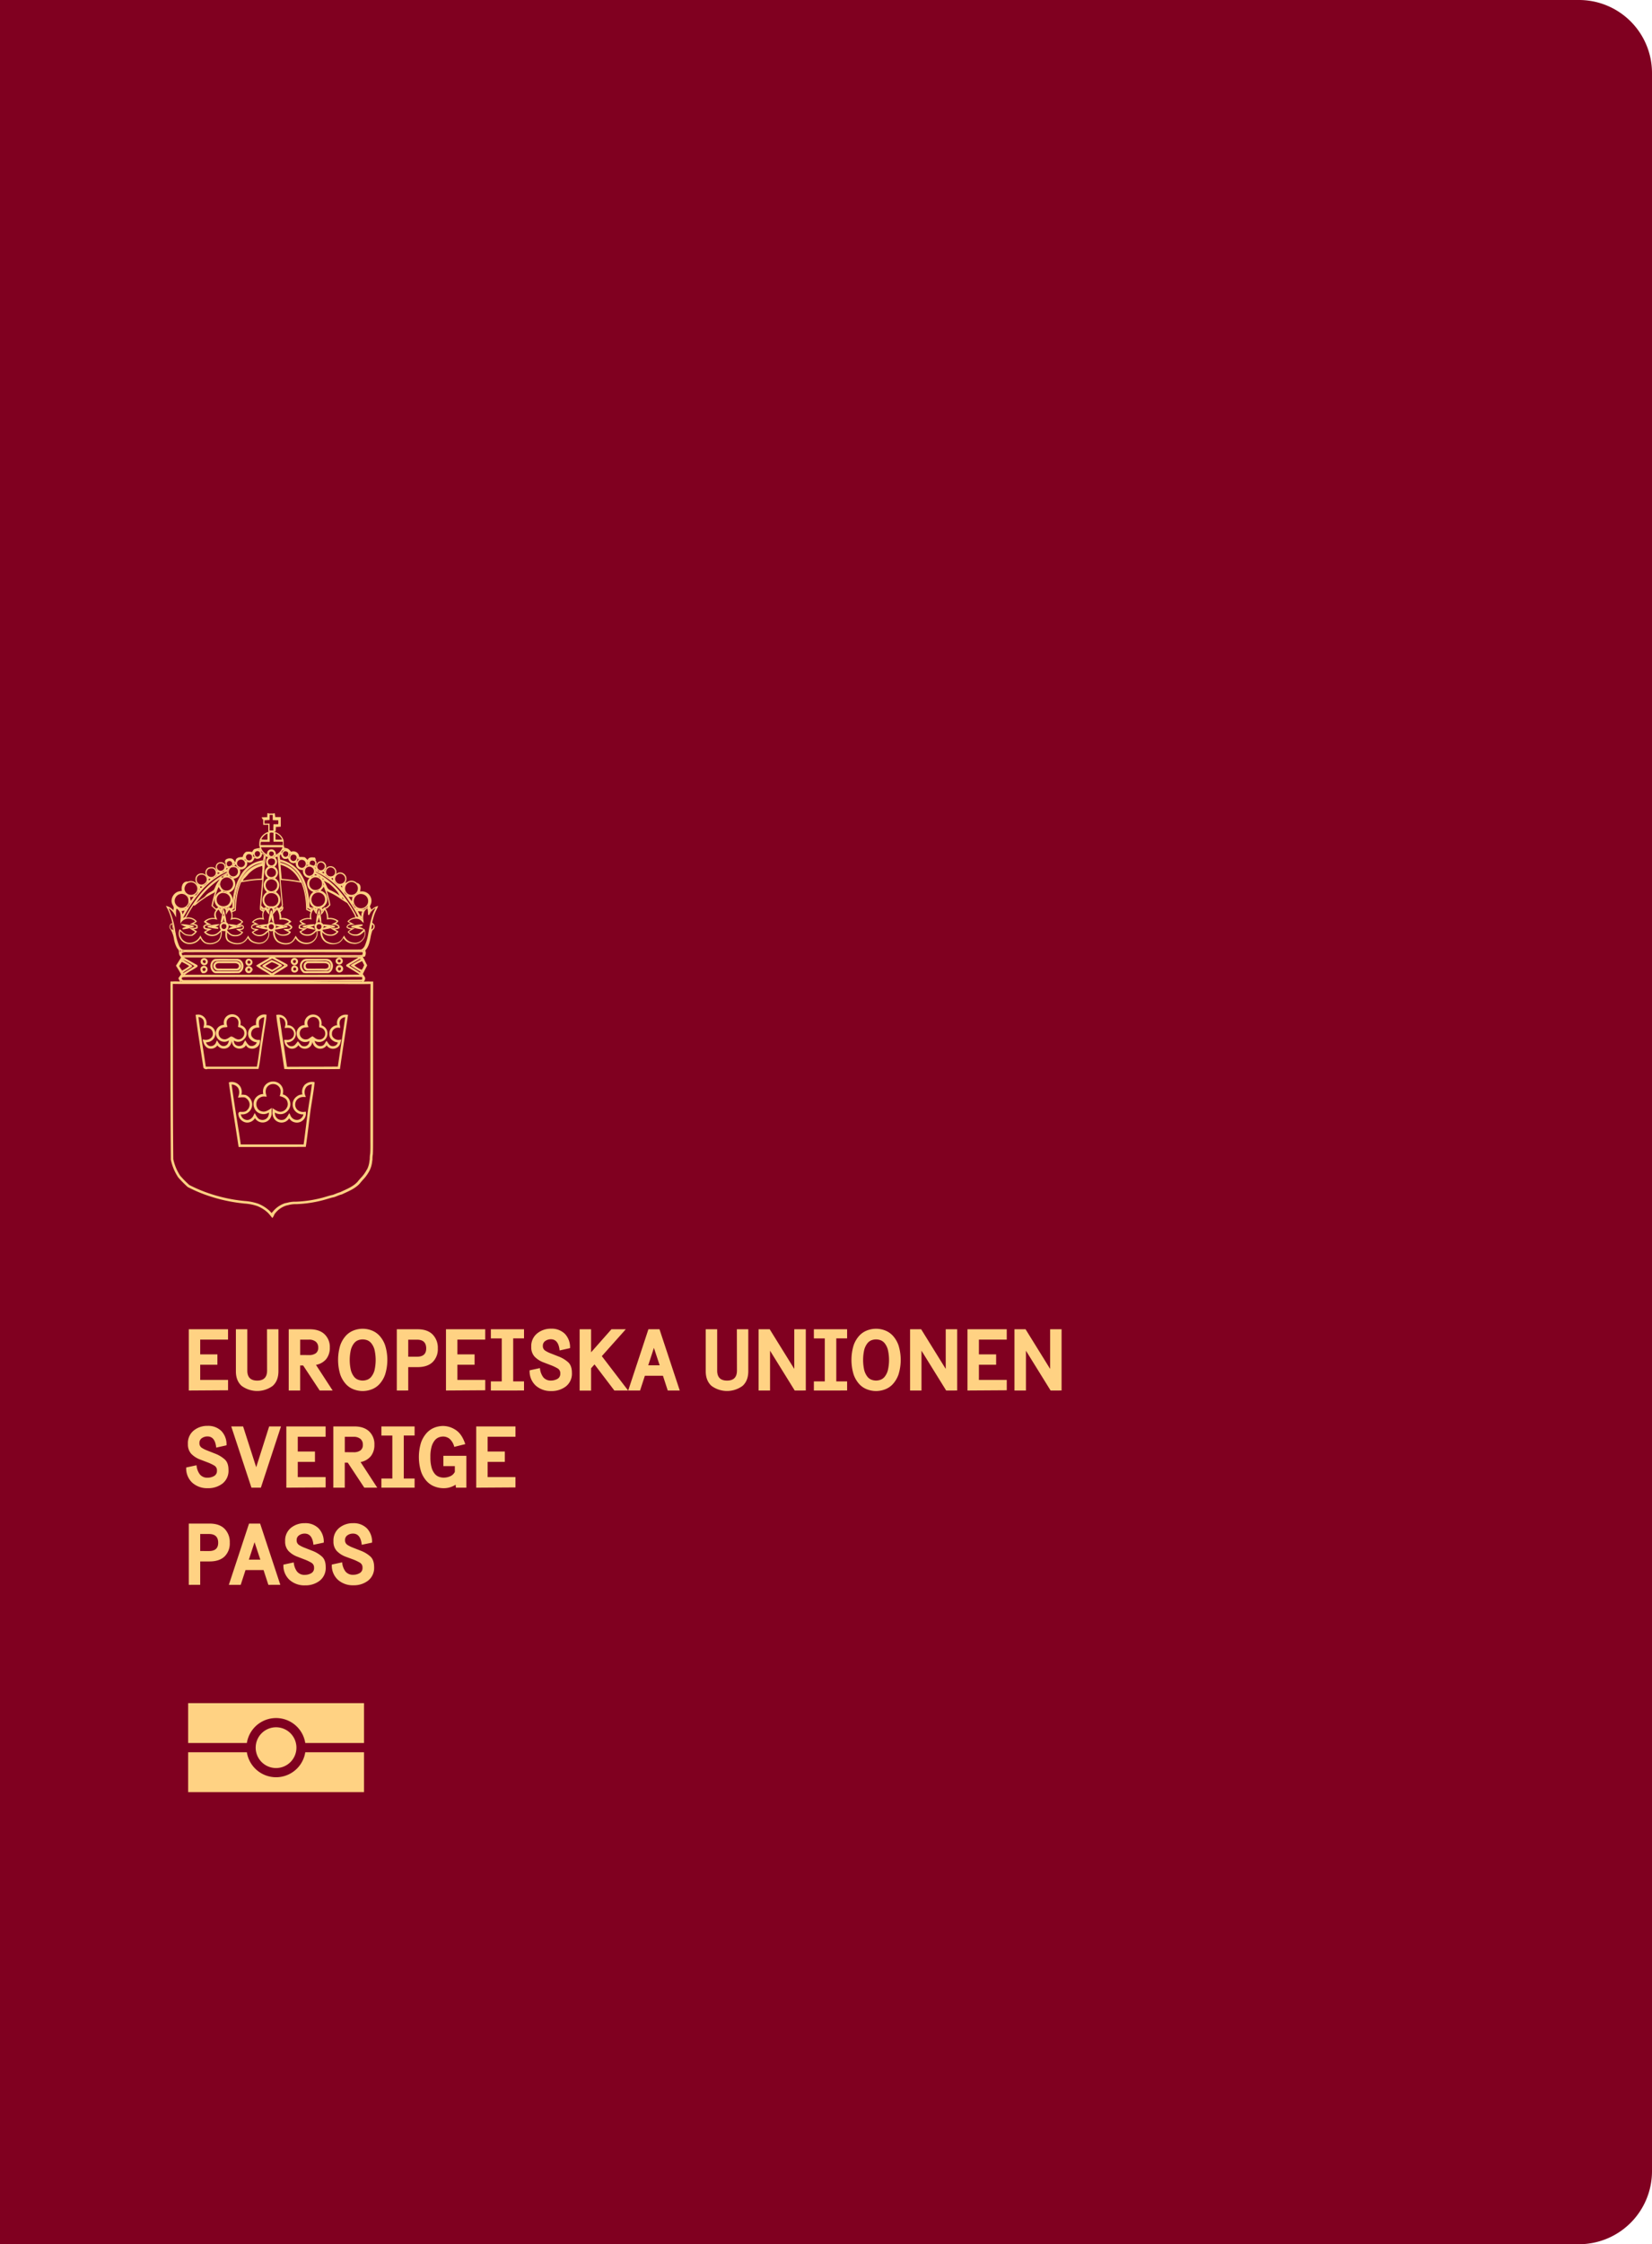 <svg xmlns="http://www.w3.org/2000/svg" viewBox="0 0 799.56 1085.59"><defs><style>.cls-2{fill:#ffd283}</style></defs><g id="Capa_2" data-name="Capa 2"><g id="Capa_1-2" data-name="Capa 1"><path id="rect3523" d="M0 0v1085.59h764.17a35.33 35.33 0 0 0 35.39-35.41V35.41A35.33 35.33 0 0 0 764.17 0z" style="fill:#800020"/><path id="path6" d="M128.17 396.4h-1.01l-.53-1.05h.45c.58 0 1.16-.05 1.72-.06h.55c0-.65 0-1.31.09-1.94h.6v.21c.06.83.06 1.72.06 2.57v.3h-1.93Z" class="cls-2"/><path id="path10" d="M132.8 402.26a18 18 0 0 1-.13-2.89v-.29H135v-2.62l-2.65-.09v-2.91l.6-.06a9 9 0 0 1 .26 1.84h2.68v4.66h-.27c-.7.06-1.4.09-2.09.11 0 .73-.06 1.47-.14 2.2Z" class="cls-2"/><path id="path12" d="M132.89 402.39h-3.03V399h-2.45v-2.78h.29c.72 0 1.45-.08 2.16-.13v-2.54h2.67v2.55c.81 0 1.59.05 2.39.05h.35v.35a4.5 4.5 0 0 0 0 .9 2.7 2.7 0 0 1-.25 1.73l-.09.13h-2.02c0 .91-.05 1.85-.05 2.75Zm-4.88-4h2.45v3.36h1.82c0-.91 0-1.85.06-2.75v-.3h2.26a2.7 2.7 0 0 0 .09-1.23v-.68c-.78 0-1.53 0-2.32-.06H132v-2.54h-1.5v2.47h-.28c-.71.06-1.44.11-2.17.14Z" class="cls-2"/><path id="path14" d="M133.36 409.41h-7.86v-.3c0-.77 0-1.53.09-2.26v-.28h4.24v-3.88c.53-.76 1.39-.63 2.09-.53a4 4 0 0 0 .56.06h.29v4.32h4.51v2.84h-.3Zm-7.25-.62h10.74v-1.64h-4.5v-4.35H132c-.7-.1-1.16-.14-1.45.21-.06.91-.05 1.85 0 2.76v1.46h-4.28c-.13.46-.15 1-.16 1.56" class="cls-2"/><path id="path16" d="M128.28 406.79a8 8 0 0 1-2.32-.28l-.34-.11.15-.32a6.73 6.73 0 0 1 3.84-3.6l.37-.12v.38a29 29 0 0 1 0 3.73v.28h-.7Zm-1.79-.77a10.8 10.8 0 0 0 2.79.15h.14a29 29 0 0 0 0-3 6.12 6.12 0 0 0-2.93 2.83Z" class="cls-2"/><path id="path18" d="M134.88 406.79c-.62 0-1.24 0-1.87-.09h-.28v-4.32l.36.09a6 6 0 0 1 4.08 3.82l.13.36-.38.05a18 18 0 0 1-2.04.09m-1.54-.67a18.6 18.6 0 0 0 3.17 0 5.43 5.43 0 0 0-3.16-3v2.34Z" class="cls-2"/><path id="path20" d="m133.08 414.23-.07-.33c0-.2-.06-.42-.08-.63a1.86 1.86 0 0 0-.5-1.37 1.47 1.47 0 0 0-1.21-.39 1.56 1.56 0 0 0-1.12.67 6.3 6.3 0 0 0-.29 1.32l-.1.67-.36-.15a6 6 0 0 1-3.66-4.4l-.07-.36h12.02l-.12.39a6.56 6.56 0 0 1-4.07 4.5Zm-.27-2.8a2.4 2.4 0 0 1 .72 1.78v.22a6 6 0 0 0 3.21-3.59h-10.43a5.45 5.45 0 0 0 2.87 3.44 5.5 5.5 0 0 1 .32-1.36v-.05a2.17 2.17 0 0 1 1.58-1 2.06 2.06 0 0 1 1.73.56" class="cls-2"/><path id="path22" d="m113.89 417.35.12-.92c.22-1.72 2-1.81 3.21-1.87h.25a3.58 3.58 0 0 1 1.6-2.49h.06a6.2 6.2 0 0 1 2.47 0l.47.06a2 2 0 0 0 .13-.25 2.77 2.77 0 0 1 .87-1.11h.05a9 9 0 0 1 1.56-.41l.87-.2.26-.07.1.25a10 10 0 0 0 .5 1.1l.29.58-.63-.16a5 5 0 0 1-.56-.17 2 2 0 0 0-1.57-.12 2.4 2.4 0 0 0-1 1.32c-.09.18-.18.36-.27.52l-.14.25-.25-.12-.37-.18c-.71-.35-1.45-.72-2.09-.3h-.06c-.83.3-1 1.2-1.1 2.08 0 .15 0 .3-.07.44l-.06.3-.3-.06-.65-.14a10 10 0 0 0-1.15-.21 3.8 3.8 0 0 0-1.85 1.26Zm4-2.25v-.12l.06-.36v.15Zm4.07-2.43.12.06h.1v-.08h-.06Zm3-1.85a5 5 0 0 1 .56.16l-.12-.26Z" class="cls-2"/><path id="path24" d="m149.14 419.15-.33-.63c-.16-.28-.28-.58-.41-.87a4.3 4.3 0 0 0-1-1.67 3.15 3.15 0 0 0-2.05-.32h-1.04l-.07-.18c-.09-.2-.17-.42-.24-.62a3 3 0 0 0-1-1.64 3.9 3.9 0 0 0-2.06 0l-.42.08h-.21l-.11-.19a2 2 0 0 0-.14-.26 5 5 0 0 0-.81-1.22 2.65 2.65 0 0 0-1.52-.24h-1.02l.15-.39c0-.09.07-.19.11-.28l.19-.49.08-.27.28.07.49.11a7.5 7.5 0 0 1 1.34.39 4.9 4.9 0 0 1 1.24 1.15l.29.33a3 3 0 0 1 2.71.27 2.86 2.86 0 0 1 1.21 2.25h.5a11 11 0 0 1 2.08.14h.12a8 8 0 0 1 1.31 1.34l.07-.11a7 7 0 0 1 .51-.71l.06-.05a3.4 3.4 0 0 1 2.26-.35h.72l.07.18c0 .07.08.17.13.26s.11.23.14.32l.21.51-.55-.1-.36-.08a2.3 2.3 0 0 0-1.88.08 2.06 2.06 0 0 0-.68 1.49 5 5 0 0 1-.18.84Zm-.34-2.09c0 .11.11.23.16.35 0-.19.07-.38.12-.56l-.21.27Zm-8.27-4.44v.07l-.08-.08Zm1.64-.12a2.5 2.5 0 0 1 .54.05 2.1 2.1 0 0 0-.79 0Zm-4.58-1.75a.5.5 0 0 0-.05.13h.56l-.27-.06Z" class="cls-2"/><path id="path26" d="M124.54 415.08a1.83 1.83 0 0 1-1.69-1.46 2 2 0 0 1 .74-2.21 1.93 1.93 0 0 1 2.74.73 2.06 2.06 0 0 1-.14 2 1.91 1.91 0 0 1-1.65.94m0-3.37a1.2 1.2 0 0 0-.67.2 1.36 1.36 0 0 0-.49 1.54 1.27 1.27 0 0 0 1.12 1 1.33 1.33 0 0 0 1.13-.66 1.46 1.46 0 0 0 .11-1.41 1.25 1.25 0 0 0-.84-.65 1.5 1.5 0 0 0-.34-.02Z" class="cls-2"/><path id="path28" d="M131.33 414.79a1.52 1.52 0 0 1-.89-.28 1.75 1.75 0 0 1-.77-1.78 1.62 1.62 0 0 1 1.2-1.39 1.84 1.84 0 0 1 1.65.35 1.6 1.6 0 0 1 .64 1.35 1.87 1.87 0 0 1-1 1.56 1.7 1.7 0 0 1-.83.19m0-2.91a1 1 0 0 0-.31 0 1 1 0 0 0-.75.89 1.15 1.15 0 0 0 .5 1.18 1 1 0 0 0 1.07.06 1.24 1.24 0 0 0 .71-1 1 1 0 0 0-.41-.86 1.3 1.3 0 0 0-.79-.27Z" class="cls-2"/><path id="path30" d="M138.17 415.09a1.6 1.6 0 0 1-1-.35 2 2 0 0 1-.78-1.95 1.74 1.74 0 0 1 1.1-1.47 2 2 0 0 1 2 .28 1.55 1.55 0 0 1 .65 1.49 1.83 1.83 0 0 1-1 1.74 1.86 1.86 0 0 1-.97.26m0-3.32a1.2 1.2 0 0 0-.47.1 1.16 1.16 0 0 0-.72 1 1.5 1.5 0 0 0 .54 1.39 1.17 1.17 0 0 0 1.29.05 1.26 1.26 0 0 0 .69-1.19V413a1 1 0 0 0-.42-.95 1.5 1.5 0 0 0-.87-.28Z" class="cls-2"/><path id="path32" d="m109.5 440.48-.11-.38c-.09-.3-.18-.6-.27-.87L109 439l.25-.11a4 4 0 0 0 2.67-3.39c.14-1.48-.86-2.64-2-3.68l-.4-.37.53-.14a3.92 3.92 0 0 0 3.07-3.18 4 4 0 0 0-1.06-3.15l-.32-.42.53-.06a3.46 3.46 0 0 0 2.66-1.08 2.92 2.92 0 0 0 .28-3.1l-.2-.5.53.09c1.34.22 2.24 0 2.77-.68.7-.61.53-1.65.39-2.56l-.09-.56.51.23a2.57 2.57 0 0 0 2.13.28 2.77 2.77 0 0 0 1.14-1.66c0-.12.09-.25.14-.37l.13-.31.3.16c1.1.62 1.85.7 2.35.28a2.38 2.38 0 0 0 .82-1.9v-.3l.08-.52.41.32.28.21a6 6 0 0 1 1 .89l.06.07v.08a6.3 6.3 0 0 1-.12 2 8 8 0 0 0-.15 1.07v.26h-.26a14 14 0 0 0-10.48 6.73c-2.59 4.17-4 9.43-4.1 15.64v.18l-.15.08-1 .57-.15.09-.15-.09-.71-.36-.19.13c-.28.2-.54.38-.82.56Zm.28-1.18c0 .08 0 .16.07.24l.46-.32.35-.24.14-.1.16.08.74.37.74-.41c.16-6.24 1.57-11.54 4.18-15.77a14.65 14.65 0 0 1 10.69-7c0-.3.08-.6.13-.89a6.2 6.2 0 0 0 .14-1.7 5.5 5.5 0 0 0-.73-.63 2.72 2.72 0 0 1-1 2.1 2.41 2.41 0 0 1-2.71-.06v.05a3.3 3.3 0 0 1-1.43 2 2.58 2.58 0 0 1-2.14-.06 2.77 2.77 0 0 1-.64 2.56 3 3 0 0 1-2.83 1 3.37 3.37 0 0 1-.55 3.24 3.42 3.42 0 0 1-2.57 1.26 4.25 4.25 0 0 1 .88 3.19 4.41 4.41 0 0 1-3 3.55 4.82 4.82 0 0 1 1.78 3.79 4.5 4.5 0 0 1-2.86 3.75" class="cls-2"/><path id="path34" d="m153.15 441-.42-.42c-.32-.32-.6-.65-.87-1a3.57 3.57 0 0 1-2.48-.52l-.15-.09v-.17c-.26-7.86-2.08-13.64-5.55-17.69a15.44 15.44 0 0 0-8.49-4.87l-.22-.05v-.22c0-.28-.05-.56-.09-.83a11 11 0 0 1-.12-1.43v-.16a5.2 5.2 0 0 1 .86-1l.22-.21.36-.36.14.48c.05.15.09.29.13.44.2.77.4 1.5 1 1.82a3 3 0 0 0 1.91-.23l.45-.15.09.31a3 3 0 0 0 1.09 2c.52.38 1.25.32 2.29-.21l.52-.25-.09.57a2.83 2.83 0 0 0 .63 2.66 2.91 2.91 0 0 0 2.45.71h.33v.33a3.62 3.62 0 0 0 .55 2.6 3 3 0 0 0 2.69.94h.82l-.61.56a3.7 3.7 0 0 0-1.26 4 4 4 0 0 0 3 2.43l.64.17-.55.37c-.88.59-2.33 1.84-2.2 3.57a4 4 0 0 0 3 3.78l.26.08-.11.5c-.07.3-.14.59-.19.88Zm-.83-1.79c.14.18.29.35.44.52a3 3 0 0 0 .07-.29c-.17-.09-.34-.16-.51-.25Zm-2.5-.57a2.75 2.75 0 0 0 2.08.34 4.28 4.28 0 0 1-2.2-3.81 4.51 4.51 0 0 1 2-3.74 4.17 4.17 0 0 1-2.81-2.63 4 4 0 0 1 .92-4.12 3.17 3.17 0 0 1-2.46-1.16 3.7 3.7 0 0 1-.72-2.69 3.27 3.27 0 0 1-2.6-.92 3.11 3.11 0 0 1-.86-2.65 2.49 2.49 0 0 1-2.41-.06 3.17 3.17 0 0 1-1.29-2 3.32 3.32 0 0 1-2.16.17 3 3 0 0 1-1.35-2.15 3.3 3.3 0 0 0-.57.67 11 11 0 0 0 .11 1.26c0 .21.06.43.08.64a16 16 0 0 1 8.6 5c3.49 4.06 5.35 9.92 5.64 17.83Z" class="cls-2"/><path id="path36" d="M120.57 416.88a1.8 1.8 0 0 1-.92-.26 2.1 2.1 0 0 1-1.22-1.78 2 2 0 0 1 .88-1.91 2.21 2.21 0 0 1 2.36-.05 1.76 1.76 0 0 1 .93 1.71 1.93 1.93 0 0 1-.87 1.91 2 2 0 0 1-1.16.38m-.08-3.71a1.38 1.38 0 0 0-.83.25 1.41 1.41 0 0 0-.6 1.36 1.49 1.49 0 0 0 .86 1.28 1.29 1.29 0 0 0 1.44-.1 1.31 1.31 0 0 0 .61-1.34v-.1a1.18 1.18 0 0 0-.63-1.15 1.8 1.8 0 0 0-.85-.2" class="cls-2"/><path id="path38" d="M142 417.17a1.72 1.72 0 0 1-1.1-.39 2.14 2.14 0 0 1-1-2.24 2 2 0 0 1 1.59-1.69 2.12 2.12 0 0 1 1.93.44 1.83 1.83 0 0 1 .68 1.62 2.16 2.16 0 0 1-1.19 2 2 2 0 0 1-.91.26m.06-3.79a1.6 1.6 0 0 0-.38.05 1.41 1.41 0 0 0-1.11 1.2 1.53 1.53 0 0 0 .7 1.63 1.23 1.23 0 0 0 1.38.09 1.58 1.58 0 0 0 .88-1.46v-.07a1.25 1.25 0 0 0-.47-1.11 1.6 1.6 0 0 0-1.06-.33Z" class="cls-2"/><path id="path40" d="m129.88 441.05-.43-.51c-.17-.2-.33-.41-.49-.61l-.34-.43a8 8 0 0 0-.85.37l-.2.1-.18-.18c-.47-.47-.95-.95-1.42-1.39l-.11-.1v-.15c.72-8.85 1.56-17.68 2.21-24.39v-.4l.38.15c.62.25 1.24.49 2 .75l.42.16-.48.52c-.58.63-1.13 1.22-1 2v.09c-.09.67.44 1.22.95 1.74l.41.43-.26.2c-.89.72-1.83 1.57-1.67 2.69v.07c-.08.79.41 1.53 1.56 2.32l.38.26-.38.25c-1.44.93-2.14 1.88-2.16 2.93-.17 1.4.88 2.58 1.7 3.34l.27.26-.31.21c-.89.6-2.36 1.87-2.2 3.63a3.94 3.94 0 0 0 2.29 3.27.7.7 0 0 1 .38.39 1.3 1.3 0 0 1-.2.95 1.6 1.6 0 0 0-.14.33Zm-1.08-2.28.14.17c.17.2.33.41.49.62a1.6 1.6 0 0 1 .16.2 1.2 1.2 0 0 0 .16-.45l-.07-.05a4.39 4.39 0 0 1-2.63-3.81 4.59 4.59 0 0 1 2.16-3.94 4.46 4.46 0 0 1-1.62-3.59 4.08 4.08 0 0 1 2.08-3.16 3.06 3.06 0 0 1-1.48-2.59c-.16-1.3.72-2.23 1.65-3a2.76 2.76 0 0 1-1.07-2.15 2.84 2.84 0 0 1 1-2.33l-1.17-.45c-.64 6.62-1.45 15.21-2.16 23.84l1.2 1.17.7-.29Z" class="cls-2"/><path id="path42" d="m132.55 440.89-.11-.48c-.08-.36-.14-.73-.2-1.09l-.05-.37.21-.09c.9-.39 2.45-1.28 2.7-2.86.45-1.77-.77-3.4-2.19-4.23l-.36-.21.32-.28a4.05 4.05 0 0 0 1.74-3.06 3.51 3.51 0 0 0-2.14-3.13l-.39-.21.34-.29a3.4 3.4 0 0 0 1.55-2.43c.11-1.18-.85-2-1.75-2.72l-.3-.23.41-.35c.61-.53 1.25-1.07 1.22-1.83V417c.12-.74-.42-1.34-1-1.93l-.22-.24-.3-.35.84-.27c.53-.17 1.09-.34 1.62-.53l.36-.14v.39c.39 3.89.72 7.83 1 11.65s.65 7.82 1.05 11.72c.22 1-.53 1.6-1.13 2.09a5 5 0 0 0-.61.55l-.16.19-.22-.13c-.16-.09-.31-.19-.46-.29l-.26-.17c-.4.35-.82.71-1.26 1.07Zm.31-1.57c0 .15 0 .31.07.47l1-.88.16-.15.19.12.47.29.24.15c.15-.15.33-.29.5-.43.66-.53 1.06-.9.91-1.5-.4-3.91-.73-7.89-1.05-11.75-.31-3.69-.63-7.5-1-11.25l-1.23.39a2.89 2.89 0 0 1 1 2.3 3 3 0 0 1-1.28 2.15 3.26 3.26 0 0 1 .25 5.58 3.93 3.93 0 0 1 2.08 3.45 4.36 4.36 0 0 1-1.65 3.25 4.46 4.46 0 0 1 2.13 4.65 4.53 4.53 0 0 1-2.79 3.16" class="cls-2"/><path id="path44" d="M131.38 419.27a2 2 0 0 1-1.1-.33 2.23 2.23 0 0 1-1.18-2 2.19 2.19 0 0 1 1.1-2 2.82 2.82 0 0 1 2.44 0 2 2 0 0 1 1.08 1.41 2.29 2.29 0 0 1-1 2.43 2.36 2.36 0 0 1-1.34.49m-.9-3.8a1.61 1.61 0 0 0-.78 1.45 1.65 1.65 0 0 0 .87 1.49 1.57 1.57 0 0 0 1.81-.13 1.72 1.72 0 0 0 .73-1.81 1.37 1.37 0 0 0-.76-1 2.25 2.25 0 0 0-1.87 0" class="cls-2"/><path id="path46" d="m113 419.21-.12-.45a6 6 0 0 1-.15-.73c-.11-.68-.22-1.33-.79-1.62a2.13 2.13 0 0 0-2.55.61l-.5.52v-.73a1.34 1.34 0 0 1 .41-1 3.1 3.1 0 0 1 2.2-.57c1.14-.05 1.73.9 2.2 1.66l.11.17.12-.2.56.2a3 3 0 0 1-1.11 1.89Zm.18-2c.06.24.11.49.15.73v.15a2.3 2.3 0 0 0 .22-.3c-.1-.19-.23-.4-.35-.59Z" class="cls-2"/><path id="path48" d="M116.72 420.12h-.1a2.59 2.59 0 0 1-2.19-1.33 2.25 2.25 0 0 1-.06-2.13 2.33 2.33 0 0 1 1.72-1.36 2.42 2.42 0 0 1 2.66 1 2.23 2.23 0 0 1 0 2.7 2.39 2.39 0 0 1-2.03 1.12m0-4.31a1.5 1.5 0 0 0-.47.07h-.06a1.73 1.73 0 0 0-1.27 1 1.63 1.63 0 0 0 0 1.58 2 2 0 0 0 1.68 1 1.78 1.78 0 0 0 1.62-.81 1.63 1.63 0 0 0 0-2 1.94 1.94 0 0 0-1.5-.84" class="cls-2"/><path id="path50" d="M146.06 420.44a2 2 0 0 1-.95-.24 2.43 2.43 0 0 1-1.53-2.32 2.4 2.4 0 0 1 1.44-2.35 2.6 2.6 0 0 1 2 0 2.26 2.26 0 0 1 1.27 1.19 2.49 2.49 0 0 1-.48 2.94 2.43 2.43 0 0 1-1.75.78m0-4.51a1.9 1.9 0 0 0-.76.15 1.82 1.82 0 0 0-1.07 1.78 1.85 1.85 0 0 0 1.15 1.77 1.62 1.62 0 0 0 2-.44 1.89 1.89 0 0 0 .4-2.22 1.7 1.7 0 0 0-1-.89 2.2 2.2 0 0 0-.78-.15Z" class="cls-2"/><path id="path52" d="m152.2 419.48-.2-.05a16 16 0 0 1-2.37-.77l-.16-.06v-.16a2.54 2.54 0 0 1 .25-2.19 2 2 0 0 1 2.19-.53 1.77 1.77 0 0 1 1.28 1.57 2.4 2.4 0 0 1-.69 1.81l-.16.21Zm-2.2-1.32a15 15 0 0 0 1.94.63l.05-.06a1.88 1.88 0 0 0 .57-1.36 1.14 1.14 0 0 0-.86-1 1.42 1.42 0 0 0-1.53.34 1.84 1.84 0 0 0-.17 1.45" class="cls-2"/><path id="path54" d="M110.7 419.67a1.7 1.7 0 0 1-.58-.1h-.05a2 2 0 0 1-.92-1.9 1.77 1.77 0 0 1 1.07-1.57 1.93 1.93 0 0 1 2.53 2.66v.07l-.22.13a3.4 3.4 0 0 1-1.83.71m-.35-.66c.61.21 1.23-.19 1.83-.58l.09-.05a1.34 1.34 0 0 0-1.79-1.76 1.2 1.2 0 0 0-.71 1.06 1.44 1.44 0 0 0 .58 1.32Z" class="cls-2"/><path id="path56" d="m150.38 441.19-.24-.12c-.65-.34-1.22-.63-1.77-.87l-.17-.08v-.19c-.13-4.57-.67-10.47-3.68-15.53a13.88 13.88 0 0 0-6.78-5.89 9 9 0 0 0-1-.32 8.7 8.7 0 0 1-1.58-.6l-.13-.07v-.15a6 6 0 0 1-.07-.87v-.35l.35.05a15.05 15.05 0 0 1 10.08 7c2.56 4.12 3.87 9.25 4 15.68l.7.39.84.46.28.15-.16.27c-.12.21-.37.62-.53.85Zm-1.59-1.47c.44.2.9.43 1.39.69l.2-.31-.58-.32c-.28-.16-.55-.32-.84-.47l-.16-.08v-.18c-.11-6.41-1.39-11.49-3.92-15.55a14.43 14.43 0 0 0-9.29-6.63v.25a9 9 0 0 0 1.32.49c.33.1.68.2 1 .34a14.5 14.5 0 0 1 7.08 6.14c3.09 5.11 3.66 11.02 3.8 15.63" class="cls-2"/><path id="path58" d="M155.34 421.61a2.1 2.1 0 0 1-1.3-.44 2.54 2.54 0 0 1 .73-4.47 2.35 2.35 0 0 1 2.47.82 2.26 2.26 0 0 1 .43 2.49 2.54 2.54 0 0 1-1.68 1.51 2.5 2.5 0 0 1-.65.09m0-4.4a1.5 1.5 0 0 0-.43.06 1.83 1.83 0 0 0-1.29 1.54 1.78 1.78 0 0 0 .74 1.84 1.57 1.57 0 0 0 1.42.26 1.94 1.94 0 0 0 1.28-1.15 1.67 1.67 0 0 0-.34-1.83 1.88 1.88 0 0 0-1.34-.72Z" class="cls-2"/><path id="path60" d="M106.84 421.9a2.2 2.2 0 0 1-1.43-.52 2.27 2.27 0 0 1-.93-2.52 2.2 2.2 0 0 1 1.92-1.75 2.5 2.5 0 0 1 2.16.6 2.09 2.09 0 0 1 .7 1.73 2.27 2.27 0 0 1-1.29 2.19 2.6 2.6 0 0 1-1.13.27m0-4.23a1.4 1.4 0 0 0-.36 0h-.05a1.61 1.61 0 0 0-1.39 1.29 1.68 1.68 0 0 0 .68 1.87 1.68 1.68 0 0 0 1.89.18 1.66 1.66 0 0 0 1-1.62v-.07a1.43 1.43 0 0 0-.5-1.24 2 2 0 0 0-1.24-.41Z" class="cls-2"/><path id="path62" d="m112.29 441.29-.94-1.09.27-.19.31-.22a7 7 0 0 0 .87-.69c.19-6.65 1.76-12.15 4.65-16.35 2.66-3.78 6.44-6 10.12-5.9h.43l-.15.39c-.29.81-1.06 1-1.69 1.12a4 4 0 0 0-.66.18 14.27 14.27 0 0 0-8.73 8.1c-2.11 4.63-2.5 9.71-2.6 13.62v.18l-.16.09-1.15.52Zm-.05-1 .22.24.14-.06 1-.43c.11-3.94.52-9 2.65-13.67a14.84 14.84 0 0 1 9.05-8.37 4 4 0 0 1 .72-.2 2.8 2.8 0 0 0 .93-.32c-3.28.16-6.6 2.23-9 5.64-2.84 4.13-4.36 9.56-4.54 16.14v.12l-.08.08a6.5 6.5 0 0 1-1 .85Z" class="cls-2"/><path id="path64" d="m146.06 427.05-.56-.11a84 84 0 0 0-9.5-1.24h-.26v-.26c0-.61-.11-1.23-.16-1.85-.16-1.83-.33-3.73-.44-5.6v-.38l.38.07a14.56 14.56 0 0 1 10.33 8.86Zm-9.72-1.93a87 87 0 0 1 8.71 1.11 14 14 0 0 0-9.27-7.9c.12 1.73.27 3.49.42 5.19.05.53.1 1.06.14 1.6" class="cls-2"/><path id="path66" d="m118.3 424.77-.48-.35a13 13 0 0 1 9.63-6.61l.39-.06v.39c0 .27 0 .54-.07.8s0 .58-.08.86h-.6c0-.3 0-.62-.06-1a12.5 12.5 0 0 0-4.37 1.82 14.4 14.4 0 0 0-3 2.75c-.49.49-.91.96-1.36 1.4" class="cls-2"/><path id="path68" d="m116.43 426.78.27-.52c0-.1.11-.2.16-.31a7.8 7.8 0 0 1 1-1.6c.45-.44.87-.9 1.28-1.35a15.5 15.5 0 0 1 3.14-2.85 13.5 13.5 0 0 1 5-2l.36-.07v.37c0 .45 0 .87.06 1.28v.05c-.07.74-.14 1.48-.2 2.22-.09 1.09-.19 2.21-.32 3.32v.27h-.27a51.4 51.4 0 0 0-7.66.77l-2.16.32Zm10.57-7.94a12.5 12.5 0 0 0-4.37 1.82 14.6 14.6 0 0 0-3 2.75c-.42.45-.84.92-1.29 1.36a6 6 0 0 0-.79 1.25l1.57-.24a53 53 0 0 1 7.48-.77c.12-1 .2-2.05.29-3.05.06-.73.12-1.46.19-2.19-.08-.3-.08-.61-.08-.93" class="cls-2"/><path id="path70" d="M149.7 424.24a2.46 2.46 0 0 1-1.37-.4 2.74 2.74 0 0 1-1.31-2.61 2.7 2.7 0 0 1 1.63-2.4 2.76 2.76 0 0 1 2.79.37 2.56 2.56 0 0 1 1.08 2.38 2.69 2.69 0 0 1-1.47 2.31 2.8 2.8 0 0 1-1.35.35m0-5a2.1 2.1 0 0 0-.81.17 2.12 2.12 0 0 0-1.26 1.88 2.16 2.16 0 0 0 1 2.05 2 2 0 0 0 2.12 0 2.1 2.1 0 0 0 1.16-1.8 2 2 0 0 0-.84-1.83 2.3 2.3 0 0 0-1.37-.5Z" class="cls-2"/><path id="path72" d="m154.05 421.66-.6-.21a2.83 2.83 0 0 1-1.73-2l-.09-.3 1.29-.32.1.25c.12.33.26.65.4 1s.29.66.41 1Zm-1.65-2.07a2.4 2.4 0 0 0 .51.8v-.09c-.11-.24-.22-.49-.32-.75Z" class="cls-2"/><path id="path74" d="m108.24 422 .46-1.17c.21-.54.42-1.06.6-1.59l.13-.37.33.22.53.36.52.36.27.18-.19.26a5 5 0 0 1-2 1.42Zm1.5-2.19c-.11.31-.24.62-.36.94a3.7 3.7 0 0 0 .82-.63l-.26-.17Z" class="cls-2"/><path id="path76" d="M112.9 424.55a2.87 2.87 0 0 1-2.53-3.87 3.3 3.3 0 0 1 1.29-1.59h.09c1.24-.35 2.82-.29 3.56.9a2.74 2.74 0 0 1 .27 2.84 2.79 2.79 0 0 1-2.3 1.72 2.3 2.3 0 0 1-.38 0m-1-4.92a2.6 2.6 0 0 0-1 1.27 2.13 2.13 0 0 0 .34 2.17 2 2 0 0 0 1.93.85 2.32 2.32 0 0 0 1.6-3.6c-.52-.93-1.77-.97-2.77-.69Z" class="cls-2"/><path id="path78" d="M160 424.54a2.8 2.8 0 0 1-2-.81 2.54 2.54 0 0 1-.72-2.55 2.76 2.76 0 0 1 2-2.09 2.84 2.84 0 0 1 3.35 3.74 2.6 2.6 0 0 1-1.93 1.64 3 3 0 0 1-.7.07m0-5a1.7 1.7 0 0 0-.57.09 2.21 2.21 0 0 0-1.54 1.65 1.94 1.94 0 0 0 .55 2 2.28 2.28 0 0 0 2.13.59 2 2 0 0 0 1.5-1.27 2.11 2.11 0 0 0-.45-2.27 2.22 2.22 0 0 0-1.62-.75Z" class="cls-2"/><path id="path80" d="M131.26 424.85a2.6 2.6 0 0 1-1.79-.68 2.62 2.62 0 0 1-.9-2.41 2.88 2.88 0 0 1 1.64-2.26 2.64 2.64 0 0 1 2.7.22 2.74 2.74 0 0 1 1.25 2.45 2.57 2.57 0 0 1-1.59 2.39 3.3 3.3 0 0 1-1.31.29m.09-5a1.9 1.9 0 0 0-.87.21 2.27 2.27 0 0 0-1.29 1.79 2 2 0 0 0 .7 1.87 2.19 2.19 0 0 0 2.45.3 2 2 0 0 0 1.23-1.84 2.11 2.11 0 0 0-1-1.92 2.2 2.2 0 0 0-1.22-.43Z" class="cls-2"/><path id="path82" d="M102.17 424.85a2.62 2.62 0 0 1-2.1-1 2.45 2.45 0 0 1-.64-2.07 2.87 2.87 0 0 1 1.38-2.08 4.5 4.5 0 0 1 2.53-.12h.09a2.89 2.89 0 0 1 1.52 3.22 2.68 2.68 0 0 1-2.15 1.94 3 3 0 0 1-.63.11m-1.07-4.6a2.31 2.31 0 0 0-1.07 1.63 1.86 1.86 0 0 0 .49 1.58 2.28 2.28 0 0 0 3.85-.79 2.32 2.32 0 0 0-1.16-2.52 3.94 3.94 0 0 0-2.11.1" class="cls-2"/><path id="path84" d="M104.69 424v-3.14l.46.28a4.5 4.5 0 0 0 2.12.68h1.08l-.94.52c-.81.45-1.58.9-2.3 1.33Zm.66-2.09v1l1.06-.62a5 5 0 0 1-1.06-.43Z" class="cls-2"/><path id="path86" d="m87.45 445.26.31-.79a14 14 0 0 1 .87-1.8 69.5 69.5 0 0 1 8.66-12.57 36.9 36.9 0 0 1 12.63-9.16l.37-.15v1.59l-.17.1c-.58.37-1.2.71-1.79 1a27 27 0 0 0-2.61 1.58c-5.72 4-10.72 9.94-15.28 18.23a2.5 2.5 0 0 1-1.59 1.26 4 4 0 0 0-.66.3Zm22.33-23.59a36.4 36.4 0 0 0-12 8.83 68.6 68.6 0 0 0-8.62 12.5 11 11 0 0 0-.53 1c.57-.23 1.06-.43 1.25-.93 4.56-8.37 9.68-14.4 15.65-18.41a29 29 0 0 1 2.67-1.66c.54-.3 1.09-.6 1.61-.93a3 3 0 0 1 0-.31Z" class="cls-2"/><path id="path88" d="m174.65 444.27-.6-.09c-.59-.08-1.2-.18-1.83-.24H172l-.05-.21a5.1 5.1 0 0 0-.51-1.46 64 64 0 0 0-7.8-11.14 38 38 0 0 0-11.19-8.74l-.17-.08v-1.51l.42.17a35.8 35.8 0 0 1 13.55 10.31 77 77 0 0 1 8.11 12.46Zm-2.15-.91 1 .14a74.4 74.4 0 0 0-7.76-11.83 35.45 35.45 0 0 0-12.9-10v.2a38.8 38.8 0 0 1 11.21 8.79A66 66 0 0 1 172 442a5.6 5.6 0 0 1 .5 1.36" class="cls-2"/><path id="path90" d="m157.74 423.77-.62-.35c-.83-.47-1.68-1-2.55-1.38l-1-.49 1.12-.08a10.6 10.6 0 0 0 2.23-.47l.37-.12v.39a9 9 0 0 0 .27 1.82Zm-2-1.83 1.14.62c-.05-.28-.09-.58-.12-.87-.4.1-.76.18-1.06.25Z" class="cls-2"/><path id="path92" d="M154.79 424.07h-3.72l.33-.48c.29-.42.55-.83.77-1.22l.13-.22.24.09a4.17 4.17 0 0 1 1.89 1.37Zm-2.58-.63h1.28a3.8 3.8 0 0 0-.93-.58Z" class="cls-2"/><path id="path94" d="M164.53 428.16a2.7 2.7 0 0 1-1.15-.25 3.37 3.37 0 0 1-1.78-2.37 3.29 3.29 0 0 1 2.2-3.39 2.84 2.84 0 0 1 2.65.51 3 3 0 0 1 1.23 2.53 2.83 2.83 0 0 1-1.33 2.4 3.34 3.34 0 0 1-1.82.57m-.53-5.44a2.67 2.67 0 0 0-1.8 2.73 2.75 2.75 0 0 0 1.44 1.92 2.49 2.49 0 0 0 2.37-.28 2.24 2.24 0 0 0 1.07-1.89 2.42 2.42 0 0 0-1-2 2.26 2.26 0 0 0-2.08-.48" class="cls-2"/><path id="path96" d="M111.4 424.15h-3.8l.65-.51a10 10 0 0 1 1.87-1.1l.26-.12.14.24.3.57c.1.19.2.38.3.55Zm-2-.66h.94v-.11c-.06-.1-.11-.2-.16-.3-.29.14-.54.27-.78.41" class="cls-2"/><path id="path98" d="M97.46 428.47a2.7 2.7 0 0 1-1.41-.39 3 3 0 0 1-1.47-2.66 2.88 2.88 0 0 1 1.42-2.56 3.17 3.17 0 0 1 2.92-.05 2.77 2.77 0 0 1 1.58 2.09 2.83 2.83 0 0 1-1.23 3 3.2 3.2 0 0 1-1.81.57m.08-5.39a2.5 2.5 0 0 0-1.21.31 2.2 2.2 0 0 0-1.13 2 2.33 2.33 0 0 0 3.8 1.97 2.26 2.26 0 0 0 1-2.34 2.18 2.18 0 0 0-1.24-1.67 2.66 2.66 0 0 0-1.22-.27" class="cls-2"/><path id="path100" d="m159 427.18-.39-.2c-.57-.3-1.17-.6-1.75-.94l-.07.06-.25.21-.26.19-.18-.27-.41-.6c-.35-.51-.71-1-1-1.6l-.49-.87.89.46a18.4 18.4 0 0 1 4.28 3.07Zm-3.19-2.46.38.57.23.33.24-.19.1-.08c-.36-.22-.68-.43-1-.63Z" class="cls-2"/><path id="path102" d="M109.52 431.42c-2 0-3.47-2-3.56-3.8a4 4 0 0 1 2.49-3.49 3.49 3.49 0 0 1 2.92.16 3.75 3.75 0 0 1 1.24 5.73 3.55 3.55 0 0 1-2.94 1.44Zm-3-3.81c.09 1.59 1.38 3.3 3.1 3.21a3 3 0 0 0 2.47-1.21 3.13 3.13 0 0 0-1-4.82 2.88 2.88 0 0 0-2.41-.14 3.4 3.4 0 0 0-2.12 2.96Z" class="cls-2"/><path id="path104" d="M152.68 431.14a3.4 3.4 0 0 1-1.53-.36 3.68 3.68 0 1 1 3.77-6.28 3.52 3.52 0 0 1 1.54 3.12 3.38 3.38 0 0 1-1.65 2.88 4 4 0 0 1-2.13.64m0-6.77a2.6 2.6 0 0 0-1.06.22 3.1 3.1 0 0 0-.23 5.65 3.16 3.16 0 0 0 3.08-.25 2.71 2.71 0 0 0 1.37-2.37 2.9 2.9 0 0 0-1.28-2.59 3.22 3.22 0 0 0-1.86-.66Z" class="cls-2"/><path id="path106" d="m162.06 427.18-.59-.49c-.72-.59-1.44-1.16-2.14-1.68l-.55-.42.83-.15c.61-.11 1.25-.23 1.85-.39l.4-.11v.41a12.7 12.7 0 0 0 .12 2.07Zm-1.82-2.24 1 .81c0-.31-.05-.66-.05-1Z" class="cls-2"/><path id="path108" d="m100.24 427.45.06-.75a15 15 0 0 0 .06-2.08v-.42l.41.12a12 12 0 0 0 2 .42l.77.1-.64.44c-.62.44-1.26 1-2.09 1.68ZM101 425v1c.36-.3.69-.57 1-.8-.4-.03-.72-.1-1-.2" class="cls-2"/><path id="path110" d="m94 438.18-.41-.42a41.7 41.7 0 0 1 13.56-13.65l.41.42c-.24.38-.47.76-.7 1.15l-.72 1.15a9.6 9.6 0 0 0-1.25 2.32 16 16 0 0 1-.84 1.73 10.6 10.6 0 0 1-1.71 1.07 6.54 6.54 0 0 0-2.35 1.78 11 11 0 0 1-1.46 1.1c-.28.19-.55.36-.8.55-.58.39-1.13.82-1.65 1.23a19 19 0 0 1-2.08 1.57m12.37-12.87A40.9 40.9 0 0 0 95 436.75l.6-.46c.53-.43 1.08-.86 1.67-1.25.25-.19.54-.38.82-.57a10.4 10.4 0 0 0 1.36-1 7.1 7.1 0 0 1 2.53-1.93 11.4 11.4 0 0 0 1.58-1 16 16 0 0 0 .77-1.61 10.6 10.6 0 0 1 1.33-2.45c.24-.37.47-.75.7-1.13Z" class="cls-2"/><path id="path112" d="M131.34 431.73a3.22 3.22 0 0 1-2.87-1.7 3.47 3.47 0 0 1 1.77-5.07 3.36 3.36 0 0 1 3.19.51 3.14 3.14 0 0 1 1.33 2.75 3.28 3.28 0 0 1-1.14 2.62 3.45 3.45 0 0 1-2.28.89m0-6.37a2.4 2.4 0 0 0-.88.17 2.85 2.85 0 0 0-1.45 4.2 2.67 2.67 0 0 0 1.9 1.36 2.79 2.79 0 0 0 2.31-.7 2.69 2.69 0 0 0 .95-2.16 2.58 2.58 0 0 0-1.09-2.24 3 3 0 0 0-1.74-.63" class="cls-2"/><path id="path114" d="M165.32 434.56c-.66-.38-1.3-.8-1.93-1.21a24 24 0 0 0-3-1.78l-.57-.29a3.62 3.62 0 0 1-1.87-1.51c-.19-.37-.36-.74-.53-1.11a14 14 0 0 0-1.17-2.18l-.31-.49.22-.17.23-.18.26-.21.16-.12.17.1c.62.37 1.27.71 1.9 1l.44.24a28 28 0 0 1 4.77 4.68c.51.92 1.09 1.84 1.66 2.73Zm-8.62-8.43a14 14 0 0 1 1.22 2.26c.16.36.34.73.52 1.09a3.13 3.13 0 0 0 1.59 1.24l.59.29a24 24 0 0 1 3.09 1.81l.81.53c-.34-.55-.67-1.1-1-1.66a26.7 26.7 0 0 0-4.63-4.54l-.36-.19c-.57-.3-1.17-.6-1.75-.94l-.07.06Z" class="cls-2"/><path id="path120" d="M92.36 433.51a3.47 3.47 0 0 1-2.76-1.28 3.39 3.39 0 0 1-.67-3.59 3.67 3.67 0 0 1 6.47-.89 3.4 3.4 0 0 1 .36 3.65 3.56 3.56 0 0 1-2.88 2.08 5 5 0 0 1-.52.03m.11-6.74a2.4 2.4 0 0 0-.46.05 3 3 0 0 0-2.48 2 2.77 2.77 0 0 0 .55 3 3.11 3.11 0 0 0 5.14-.69 2.81 2.81 0 0 0-.31-3 3.08 3.08 0 0 0-2.44-1.36" class="cls-2"/><path id="path122" d="m168.19 436.92-1-.61c-.8-.49-1.59-1-2.35-1.53a32.2 32.2 0 0 0-5.92-3.35l-.2-.12a2.27 2.27 0 0 1-1.17-1.19 24 24 0 0 1-1.34-3.71l.54-.25a14.4 14.4 0 0 1 1.23 2.28c.16.36.34.73.52 1.09a3.13 3.13 0 0 0 1.59 1.24l.59.29a24 24 0 0 1 3.09 1.81l.81.53c-.34-.55-.68-1.12-1-1.68l.47-.37a19.3 19.3 0 0 1 3.6 4.58Zm-2.76-2.47 1 .65c-.22-.34-.45-.66-.69-1Z" class="cls-2"/><path id="path124" d="M170 433.53a3.2 3.2 0 0 1-1.5-.36 3.72 3.72 0 0 1-1.87-4.71 3.88 3.88 0 0 1 2.4-2.26 3.57 3.57 0 0 1 3.29.59 3.48 3.48 0 0 1 1.46 2.93 3.54 3.54 0 0 1-1.69 3.17 3.8 3.8 0 0 1-2.09.64m.1-6.9a2.6 2.6 0 0 0-.88.14 3.31 3.31 0 0 0-2 1.91 3.15 3.15 0 0 0 1.57 3.93 3.14 3.14 0 0 0 4.42-2.87 2.91 2.91 0 0 0-1.23-2.44 3.12 3.12 0 0 0-1.93-.67Z" class="cls-2"/><path id="path126" d="m84.55 441.5-.65-.84v-.1a4.3 4.3 0 0 1 .1-.81 1.67 1.67 0 0 0-.08-1.26v-.05c-.08-.17-.17-.34-.26-.51a4.5 4.5 0 0 1-.62-1.84 4.87 4.87 0 0 1 3-4.74 9.8 9.8 0 0 1 2-.4 4.74 4.74 0 0 1 .41-3.29 2.5 2.5 0 0 1 1.55-1.17l.92-.19-.63.69a4.7 4.7 0 0 0-1.29 2.47 6 6 0 0 0 .26 1.84c0 .14.07.27.1.41l.08.38h-.79a6 6 0 0 0-1.77.14 3.71 3.71 0 0 0-2.63 4.11 4.1 4.1 0 0 0 .6 1.45c.15.27.31.55.44.84v.2c-.09.35-.19.7-.29 1s-.19.7-.28 1.05Zm.11-2.76" class="cls-2"/><path id="path128" d="m98.78 434.32.61-.84a7.2 7.2 0 0 1 2.55-2 11.4 11.4 0 0 0 1.58-1 16 16 0 0 0 .77-1.61 10.4 10.4 0 0 1 1.34-2.46l.67-.84-.13 1.07a8.3 8.3 0 0 1-.77 2.29c-.17.39-.35.79-.49 1.19a3.3 3.3 0 0 1-1.43 1.82 13.5 13.5 0 0 0-1.81.94 15 15 0 0 1-1.89 1Z" class="cls-2"/><path id="path130" d="m166.82 432.09-.65-.63c-.86-.84-1.67-1.72-2.45-2.58l-1-1.12 2.07.17v.24a2.18 2.18 0 0 0 .83 1.3v-.28c0-.35-.05-.7-.08-1l-.06-.42.21-.09.47-.23c.24-.12.48-.24.75-.35l.8-.35-.42.77a5.72 5.72 0 0 0-.6 3.71Zm-.68-4v.55c.06-.23.13-.46.21-.68Zm-1.95.4.09.09v-.09Z" class="cls-2"/><path id="path132" d="m178.73 441.42-.15-.54c-.08-.32-.19-.63-.29-.93a11 11 0 0 1-.41-1.39v-.14c.07-.28.16-.57.26-.85a4 4 0 0 0 .26-2.63 4.34 4.34 0 0 0-5-2.83l-.54.11.2-.52a5.52 5.52 0 0 0 .05-3.9l-.3-.83.75.47c1.19.75 1 2.17.79 3.31 0 .18 0 .35-.07.52h.09a4.57 4.57 0 0 1 4.85 6.7c-.32.57 0 1.09.49 1.82l.2.29-.15.18c-.18.21-.39.46-.61.7Zm.1-1.75v.08l.15.44.09-.11Z" class="cls-2"/><path id="path134" d="M95.8 432.24v-.93a14.8 14.8 0 0 0-.29-3.23l-.16-1 .67.67.23.21.25.24v.11a12 12 0 0 1 .4 1.26 2.3 2.3 0 0 1 .4 0l.51.1-.48.56c-.36.41-.72.83-1.06 1.25Zm.59-2.69c0 .31.06.62.07.94l.27-.31h-.18v-.23c-.09-.13-.12-.27-.16-.4" class="cls-2"/><path id="path136" d="m166.35 430.81-.55-.42a3.44 3.44 0 0 1-1.6-2.14v-.31h.32v.3-.3c.35 0 1-.09 1.34-.09h.28v.27c0 .35.05.7.07 1.05s0 .65.08 1Zm-1.47-2.33a2.4 2.4 0 0 0 .75 1v-.28c0-.26 0-.51-.05-.76Z" class="cls-2"/><path id="path138" d="M97.48 430.24h-.18a4 4 0 0 0-.51 0h-.24v-.23a13 13 0 0 0-.45-1.42l-.16-.45h.47c.75.06 1.54.12 2.29.15h.66l-.45.48c-.17.19-.35.36-.52.54s-.52.52-.75.79Zm-.46-.66h.22l.66-.69v-.06l-1.17-.08c.14.25.27.56.27.83Z" class="cls-2"/><path id="path140" d="m106.86 440.77-.31-.34-.34-.38-.46-.51-.69.39-.34.19-.2.12-.16-.16-.92-.84-.93-.85-.12-.12v-.16a41.4 41.4 0 0 1 3.08-9.94l.26-.54.28.53a19 19 0 0 0 1.88 2.86l.29.36-.45.12a4.15 4.15 0 0 0-3.11 2.63 3.54 3.54 0 0 0 .61 3.43 4.74 4.74 0 0 0 1.8 1.25l.3.15.26.13ZM106 439c.22.23.44.47.64.7l.14-.31q-.36-.24-.78-.39m-3-.89c.26.25.53.49.8.73l.76.7.14-.09c.31-.18.6-.35.92-.51l.14-.06a3.5 3.5 0 0 1-1-.9 4.15 4.15 0 0 1-.71-4 4.58 4.58 0 0 1 3.1-2.89 19 19 0 0 1-1.35-2.09 41.4 41.4 0 0 0-2.75 9.06Z" class="cls-2"/><path id="path142" d="m156 440.82-.21-.35c-.12-.2-.24-.4-.35-.61s-.22-.4-.34-.6l-.16-.26.26-.16a4.8 4.8 0 0 0 2.46-2.65 4.33 4.33 0 0 0-.46-3.21 4.72 4.72 0 0 0-2.64-1.69l-.59-.22.41-.34a8.9 8.9 0 0 0 2.07-2.54l.28-.51.26.52a37.3 37.3 0 0 1 2.9 9.52v.18l-.14.11c-.18.15-.36.33-.55.52a2.51 2.51 0 0 1-2.13 1.08Zm-.23-1.61.2.35.13.25.78-.86h.18c.71.17 1.19-.32 1.74-.88.15-.15.3-.31.46-.45a37.3 37.3 0 0 0-2.57-8.68 9.4 9.4 0 0 1-1.54 1.88 4.6 4.6 0 0 1 2.55 1.8 4.88 4.88 0 0 1 .56 3.65 5.13 5.13 0 0 1-2.54 2.94Z" class="cls-2"/><path id="path146" d="M108 439.05a3.24 3.24 0 0 1-2.31-.77 3.67 3.67 0 0 1-1.42-2.63 3.94 3.94 0 0 1 7.65-1.63 3.55 3.55 0 0 1-.28 3.12 3.63 3.63 0 0 1-2.6 1.84 9 9 0 0 1-1.04.07m.19-7.1a4 4 0 0 0-.47 0 3.35 3.35 0 0 0-2 1 3.3 3.3 0 0 0-.83 2.57 3 3 0 0 0 1.18 2.21 3.5 3.5 0 0 0 2.87.55 3 3 0 0 0 2.14-1.54 3 3 0 0 0 .25-2.61 3.4 3.4 0 0 0-3.13-2.13Z" class="cls-2"/><path id="path148" d="M153.79 439.1a3.52 3.52 0 0 1-2.47-1.05 4 4 0 0 1-1.22-3.21 3.92 3.92 0 0 1 2.85-3.53 3.76 3.76 0 0 1 3.36.56 3.8 3.8 0 0 1 1.66 3 3.84 3.84 0 0 1-1 2.95 3.76 3.76 0 0 1-2.73 1.27Zm.26-7.36a2.9 2.9 0 0 0-.92.15 3.28 3.28 0 0 0-2.4 3 3.42 3.42 0 0 0 1 2.73 2.86 2.86 0 0 0 2.38.85 3.14 3.14 0 0 0 2.33-1.07 3.22 3.22 0 0 0 .87-2.5 3.17 3.17 0 0 0-1.4-2.54 3.3 3.3 0 0 0-1.86-.62" class="cls-2"/><path id="path152" d="M131.69 439h-.52a3.27 3.27 0 0 1-3-1.4 3.58 3.58 0 0 1-.53-3.57 4 4 0 0 1 2.29-2.37 4.34 4.34 0 0 1 4 .68 3.83 3.83 0 0 1 1.37 3 3.6 3.6 0 0 1-1.28 2.83 3.3 3.3 0 0 1-2.33.83m-.53-.63a2.93 2.93 0 0 0 2.48-.67 3 3 0 0 0 1.06-2.37 3.21 3.21 0 0 0-1.16-2.54 3.71 3.71 0 0 0-3.47-.56 3.42 3.42 0 0 0-1.92 2 3 3 0 0 0 .45 3 2.66 2.66 0 0 0 2.46 1.16Z" class="cls-2"/><path id="path154" d="M87.84 439.75h-.27a4.28 4.28 0 0 1-3.45-2.82 3.73 3.73 0 0 1 .33-3.09 4 4 0 0 1 6-1.09 3.52 3.52 0 0 1 1.32 3 3.37 3.37 0 0 1-1 2.69 4.2 4.2 0 0 1-2.93 1.31m.08-7.36a2.5 2.5 0 0 0-.76.11 3.26 3.26 0 0 0-2.16 1.63 3.12 3.12 0 0 0-.28 2.6 3.66 3.66 0 0 0 2.94 2.41 3.5 3.5 0 0 0 2.71-1.09 2.71 2.71 0 0 0 .81-2.24v-.07a2.93 2.93 0 0 0-1.1-2.54 3.36 3.36 0 0 0-2.16-.81" class="cls-2"/><path id="path156" d="M174.72 440a3.3 3.3 0 0 1-.88-.12 4.06 4.06 0 0 1-3.06-5.07 4 4 0 0 1 3.07-2.87 4 4 0 0 1 3.37.76 3.9 3.9 0 0 1 1.56 3 4.17 4.17 0 0 1-4.06 4.26Zm0-7.56a3.3 3.3 0 0 0-.76.09 3.42 3.42 0 0 0-2.6 2.45 3.46 3.46 0 0 0 5.52 3.6 3.42 3.42 0 0 0 1.3-2.82 3.33 3.33 0 0 0-1.33-2.59 3.5 3.5 0 0 0-2.11-.7Z" class="cls-2"/><path id="path158" d="M91.71 437.5v-.88a9.5 9.5 0 0 0-.5-3l-.12-.39h.4c.88 0 1.81 0 2.85-.15l.68-.07-.41.55c-.28.37-.55.76-.82 1.14-.49.69-1 1.41-1.55 2.08Zm.22-3.63a10.7 10.7 0 0 1 .38 1.92c.35-.46.69-.93 1-1.4l.44-.61c-.64.05-1.24.08-1.82.09" class="cls-2"/><path id="path160" d="m170.83 437.7-.51-.65c-.66-.82-1.26-1.7-1.85-2.55-.26-.39-.52-.77-.79-1.15l-.62-.87 1 .42a6.9 6.9 0 0 0 3 .34h.5l-.21.45a8.3 8.3 0 0 0-.51 3.21Zm-2.15-4 .29.43c.42.61.86 1.24 1.31 1.85a8 8 0 0 1 .36-2.15 8.2 8.2 0 0 1-1.96-.1Z" class="cls-2"/><path id="path162" d="M174.28 459.93H89.1c-1.76.12-2.75-1.7-3.09-2.48a26.4 26.4 0 0 1-1.57-5.74c-.07-.34-.13-.67-.2-1-.65-4-1.53-8.17-3.6-11.89l-.35-.63.69.19a6.43 6.43 0 0 1 3.62 3 6.7 6.7 0 0 1 .35-2.45l.09-.26.27.07c1.57.41 2.3 2 2.63 3.3a10.6 10.6 0 0 1 0 2.86 4.73 4.73 0 0 1 3-1.13 5.24 5.24 0 0 1 4.15 1.75l.21.25-.25.19a8.6 8.6 0 0 1-1.37.85 4.14 4.14 0 0 1 1.86.76l.13.11v1.34l-.16.07a6.4 6.4 0 0 1-1.85.43l.5.29c.31.18.63.36.93.56l.27.16-.17.26a7 7 0 0 1-2.18 1.9h-.15a7.9 7.9 0 0 1-3.18-.35 6.6 6.6 0 0 1-1.94-1.48 10 10 0 0 0-.47-.45 4.3 4.3 0 0 0 .52 3.3A4.58 4.58 0 0 0 91 456a5.61 5.61 0 0 0 5.71-2.94l.24-.52.48.81a5.5 5.5 0 0 0 2.1 2.44 6 6 0 0 0 5.89-.82c1.41-1.24 1.52-3.37 1.37-4.93v-.39l.38.06a13.5 13.5 0 0 0 2.43.12h.32v1.25c-.09 1.38-.17 2.81.8 3.75a6.94 6.94 0 0 0 5.77 1.22c1.28-.28 2.37-1.27 3.34-3l.26-.48.27.48a4.74 4.74 0 0 0 2.29 2.34c1.69.75 4.18 1.08 5.74-.42a4.16 4.16 0 0 0 1.39-4.22c-.21.16-.41.34-.62.53a5.4 5.4 0 0 1-1.92 1.29 4.56 4.56 0 0 1-5.24-1.43l-.19-.26.27-.18q.73-.46 1.53-.9a2.8 2.8 0 0 1-2-.87v-.12a1.3 1.3 0 0 1 .21-1.16 2.48 2.48 0 0 1 1.63-.81l-.54-.24-.68-.3-.35-.16.24-.3a5.44 5.44 0 0 1 5-1.76c-.39-1.63-.2-3.69 1.53-4.73l.27-.16.15.27c.07.11.13.23.2.35a9 9 0 0 0 .73 1.15c.06-1 .27-2.23 1.6-2.32h.13c1 .36 1.06 1.3 1.11 2.11a5.1 5.1 0 0 1 1.55-1.37l.23-.12.15.21a7.82 7.82 0 0 1 1.37 4.62 5.92 5.92 0 0 1 4.68 1.48l.24.23-.25.22a8.4 8.4 0 0 1-1.38.93 2.77 2.77 0 0 1 2.06 1.4v.23a2.07 2.07 0 0 1-2.2 1.29 5 5 0 0 1 1.34.82l.18.17-.14.21c-1.06 1.68-3.27 1.68-4.49 1.53a5 5 0 0 1-3.21-2 5.45 5.45 0 0 0 1.68 4.48 6.6 6.6 0 0 0 5.19 1c1.19-.28 2.18-1.26 3-3l.22-.44.29.39.27.36a5.4 5.4 0 0 0 1.86 1.85 5.68 5.68 0 0 0 4.37.62 4.84 4.84 0 0 0 3-2.54 4 4 0 0 0 .2-3.2l-.19-.47.5.06a14.4 14.4 0 0 0 2.29.09h.35v.35a5.31 5.31 0 0 0 1.87 5c1.55 1 4.1 1.67 6.18.48a5.86 5.86 0 0 0 2-2.28l.2-.34.3-.49.23.52a5.25 5.25 0 0 0 4.35 2.94h.05a4.42 4.42 0 0 0 4.28-1.66 4.19 4.19 0 0 0 .92-3.86c-1.1 1.12-2.35 2.34-4.12 2.18a4.68 4.68 0 0 1-3.81-1.6l-.21-.2.19-.22a5.7 5.7 0 0 1 1.51-1.1 3.43 3.43 0 0 1-2.12-.8l-.13-.12v-.17a2.25 2.25 0 0 1 2.08-1.64c-.46-.26-.92-.53-1.36-.83l-.28-.2.24-.26a5.57 5.57 0 0 1 5.67-1.5 3.6 3.6 0 0 1 1.43 1 7.8 7.8 0 0 1 .31-3.62 3.79 3.79 0 0 1 2.36-2.62l.29-.09.09.27a8.3 8.3 0 0 1 .39 2.45 6.1 6.1 0 0 1 3.54-3l.6-.16-.24.57c-.21.51-.46 1-.7 1.5a16 16 0 0 0-1 2.34 57 57 0 0 0-1.87 8l-.12.64a26.5 26.5 0 0 1-1.78 6.37c-.63.89-1.54 2.28-3.06 2.28m-.15-.61c1.29.09 2.08-1.15 2.45-1.89a26.2 26.2 0 0 0 1.73-6.22l.12-.63a56.5 56.5 0 0 1 1.88-8.12 17.6 17.6 0 0 1 1.05-2.43l.4-.82a6.8 6.8 0 0 0-3.07 3.42l-.57-.13v-.44a11 11 0 0 0-.27-2.65 3.38 3.38 0 0 0-1.7 2.14 8.2 8.2 0 0 0-.24 3.76l.11 1.22-.58-.55-.32-.32a3.8 3.8 0 0 0-1.47-1.06 4.9 4.9 0 0 0-4.79 1.09c.46.29.94.55 1.44.83l.44.25 1 .54h-1.1c-1.1 0-2.15.19-2.47 1.08a3.8 3.8 0 0 0 2 .57h.57l.91.11-.79.45-.57.31a7.4 7.4 0 0 0-1.45.94 4 4 0 0 0 3.13 1.22h.03c1.53.15 2.64-1 3.72-2.07l.58-.58.18.4a4.71 4.71 0 0 1-.84 4.91 5 5 0 0 1-4.87 1.87 5.91 5.91 0 0 1-4.57-2.79 6 6 0 0 1-2.1 2.36 6.81 6.81 0 0 1-6.82-.49 5.82 5.82 0 0 1-2.16-5.21h-1.57a4.57 4.57 0 0 1-.36 3.22 5.48 5.48 0 0 1-3.32 2.86 6.3 6.3 0 0 1-4.82-.65 5.86 5.86 0 0 1-2.05-2 5.14 5.14 0 0 1-3.22 2.87 7.26 7.26 0 0 1-5.69-1.14 6.12 6.12 0 0 1-1.91-5.16h-.3a2.73 2.73 0 0 1-1.8-.2 4.7 4.7 0 0 1-1.46 5.16c-1.76 1.7-4.53 1.35-6.37.53a4.77 4.77 0 0 1-2.32-2.15 5.64 5.64 0 0 1-3.48 2.87 7.65 7.65 0 0 1-6.31-1.37c-1.18-1.15-1.08-2.79-1-4.23v-.59a15 15 0 0 1-1.83-.08c.11 1.66-.11 3.76-1.62 5.08a6.6 6.6 0 0 1-6.51.87 5.7 5.7 0 0 1-2.18-2.45 6.21 6.21 0 0 1-6.07 2.79 5.15 5.15 0 0 1-3.72-2.55 4.79 4.79 0 0 1-.42-4.24l.15-.39.32.26c.3.25.57.52.84.79a6.2 6.2 0 0 0 1.75 1.35 7.3 7.3 0 0 0 2.84.31 7 7 0 0 0 1.75-1.43l-.64-.37c-.43-.25-.87-.51-1.3-.8l-.75-.49.89-.06a8.2 8.2 0 0 0 2.4-.4v-.64a4.8 4.8 0 0 0-2-.64l-1.23-.2 1-.5a14 14 0 0 0 1.67-.93 4.7 4.7 0 0 0-3.48-1.31 4 4 0 0 0-3.12 1.56l-.62.84.08-1v-.52a11.5 11.5 0 0 0 0-3 3.85 3.85 0 0 0-1.93-2.75 7.7 7.7 0 0 0-.21 2.32v1.94l-.54-1a7.65 7.65 0 0 0-3.08-3.46 38 38 0 0 1 3.28 11.37c.07.33.14.67.2 1a26 26 0 0 0 1.54 5.61c.29.67 1.11 2.21 2.51 2.12ZM122.57 451a4 4 0 0 0 4.33 1 5.1 5.1 0 0 0 1.73-1.18 9 9 0 0 1 1-.82l.1-.07a2.37 2.37 0 0 1-.34-2.83 2.33 2.33 0 0 1 4 .25 2.78 2.78 0 0 1-.29 2.43l-.06.15a4.9 4.9 0 0 0 3.06 2.08c1 .12 2.83.14 3.77-1a5 5 0 0 0-1-.54 6 6 0 0 1-1.06-.57l-.68-.48.83-.07h.71c1.06 0 1.74-.08 2-.78-.45-.79-1.37-1-2.42-1.08l-1-.11 1-.54a13 13 0 0 0 1.64-1 5.5 5.5 0 0 0-4.27-1h-.36v-.36a7.5 7.5 0 0 0-1.09-4.37 6.2 6.2 0 0 0-1.39 1.4l-.67.8-.09-.68v-.65c0-.86-.11-1.45-.66-1.69-.85.1-.95 1-1 2.15v1l-.48-.45a7.9 7.9 0 0 1-1.3-1.84v-.07c-1.34 1-1.33 2.93-.88 4.32l.15.48-.5-.09a5.18 5.18 0 0 0-4.68 1.16l.3.13a16 16 0 0 1 1.5.72l.89.5-1 .06q-1.78.12-2.22.69a.75.75 0 0 0-.12.6 2.43 2.43 0 0 0 1.64.6 9 9 0 0 1 .88.15l.77.21-.71.35c-.75.3-1.41.66-2.03 1.04m8.72-4.33a1.55 1.55 0 0 0-1.38.72 1.74 1.74 0 0 0 .38 2.21 1.9 1.9 0 0 0 1.56.23h.57l.12-.26c.3-.69.59-1.33.29-1.94a1.62 1.62 0 0 0-1.42-.9Z" class="cls-2"/><path id="path164" d="m87.41 440.8-.12-.12-.28-.29c-.09-.1-.19-.21-.3-.31l-.48-.49h.68a9.8 9.8 0 0 0 3.67-.91l.36.46a1.8 1.8 0 0 0-.19.39c-.15.35-.33.78-.79.9h-.06a10.2 10.2 0 0 0-2.32.35Zm.17-.69h.14Zm2.5-.6a10 10 0 0 1-1.2.37c.32 0 .64-.06 1-.08.06-.03.12-.14.2-.29" class="cls-2"/><path id="path166" d="m127.44 441.15-.31-.18c-.08-.06-.17-.1-.25-.15a5.2 5.2 0 0 1-1-.68l-.08-.09v-1.85l.45.41.3.24c.54.43 1.28 1 .9 2Zm-1-1.36a3.6 3.6 0 0 0 .62.43 1.46 1.46 0 0 0-.62-.77Z" class="cls-2"/><path id="path168" d="m135.56 441.32-.19-.18a1 1 0 0 1-.37-.85c.06-.6.71-1 1.24-1.37a3 3 0 0 0 .37-.24l.39-.29.09.48c.2 1.11-.6 1.73-1.25 2.23Zm.92-1.83c-.37.24-.85.57-.88.86a.22.22 0 0 0 0 .15 2.15 2.15 0 0 0 .88-1.01" class="cls-2"/><path id="path170" d="M114 452.91a5 5 0 0 1-.69 0c-1.73-.06-2.94-1.33-4-2.62l-.17-.19.17-.2a2.9 2.9 0 0 0 .67-2.09 1.33 1.33 0 0 0-.58-.94 1.68 1.68 0 0 0-2.53.93 2.62 2.62 0 0 0 .44 1.76c.05.09.09.19.14.29l.1.21-.18.15a10 10 0 0 0-.75.72 6.9 6.9 0 0 1-1.73 1.37 5 5 0 0 1-6-1.19l-.2-.25.26-.19a11 11 0 0 1 1.56-.91c-.94-.08-2.16-.22-2.14-1.54v-.14a2.22 2.22 0 0 1 1.91-1 6 6 0 0 1-1.4-1l-.23-.22.23-.21a6.06 6.06 0 0 1 5.15-1.55 3.51 3.51 0 0 1 .33-3.58 1.5 1.5 0 0 0 .2-.24c.29-.38.77-1 1.47-.65h.06v.06a13 13 0 0 1 .74 1.1 2.08 2.08 0 0 1 .88-1.69 1.22 1.22 0 0 1 1.61.37 1.65 1.65 0 0 1 .42 1.14c.24-.34.51-.72.83-1.13l.2-.27.24.23a4.57 4.57 0 0 1 1.4 4.61 5.8 5.8 0 0 1 5.11 1.62l.19.17-.14.22a3.5 3.5 0 0 1-1.37 1.11 2.25 2.25 0 0 1 1.83 1v.11a1.33 1.33 0 0 1-.24 1.06 2.54 2.54 0 0 1-1.87.59l.58.32.93.5.27.16-.17.27a4.17 4.17 0 0 1-3.53 1.73m-4.1-2.86c1 1.12 2 2.16 3.46 2.22a4 4 0 0 0 3.61-1.21l-.62-.33c-.49-.26-1-.54-1.47-.84l-.67-.43.79-.12a6 6 0 0 1 .78-.06c.62 0 1.4 0 1.67-.38a.65.65 0 0 0 .12-.52c-.33-.5-1-.57-1.63-.65-.23 0-.46-.05-.69-.1l-.79-.16.71-.4.51-.27a4.2 4.2 0 0 0 1.31-.88 4.93 4.93 0 0 0-4.87-1.14l-.67.24.29-.65a3.9 3.9 0 0 0-.81-4.26 17 17 0 0 0-1.1 1.63l-.44.74-.12-.85a4.4 4.4 0 0 1 0-.63 1.58 1.58 0 0 0-.28-1.14c-.2-.24-.58-.45-.81-.27-.43.23-.51.73-.61 1.31a4.7 4.7 0 0 1-.16.76l-.19.62-.35-.55-.3-.49a13 13 0 0 0-.75-1.15c-.2-.06-.36.09-.66.49l-.23.28c-.66.79-.67 2 0 3.46l.24.55-.59-.14a5.6 5.6 0 0 0-4.89 1.07 9.3 9.3 0 0 0 1.88 1.06l.81.37-.87.2c-.24.05-.5.09-.76.12-.71.08-1.34.16-1.66.69 0 .65.56.77 1.66.87a4.5 4.5 0 0 1 1 .16l.78.24-.75.32a13.5 13.5 0 0 0-2.12 1.08 4.46 4.46 0 0 0 5 .79 6.5 6.5 0 0 0 1.57-1.26l.61-.6v-.07a3.2 3.2 0 0 1-.49-2.16 2.27 2.27 0 0 1 3.47-1.29 1.93 1.93 0 0 1 .83 1.35 3.5 3.5 0 0 1-.79 2.38Z" class="cls-2"/><path id="path172" d="M159.92 452.67h-.32a5 5 0 0 1-4-2.18v-.15a3.06 3.06 0 0 1 .28-1.42 3 3 0 0 0 .26-1 1.72 1.72 0 0 0-1.58-1.23h-.06a1.48 1.48 0 0 0-1.09.32 1.4 1.4 0 0 0-.54 1 2.8 2.8 0 0 0 .38 1.47l.18.41.08.2-.16.14-.59.56a6.15 6.15 0 0 1-2.4 1.68c-1.74.43-4.15.26-5.28-1.61l-.16-.27.27-.15.92-.51.59-.32a4.6 4.6 0 0 1-2-.52l-.17-.1v-.19c0-.38.1-.76.16-1.09v-.11l.1-.08a3.9 3.9 0 0 1 1.65-.6 2.82 2.82 0 0 1-1.38-1.16l-.12-.22.21-.16a6.78 6.78 0 0 1 4.89-1.26 5.3 5.3 0 0 1 .73-3.75l.12-.18c.2-.31.54-.83 1.16-.64h.11l.06.1.32.59c.12.23.23.45.36.66.14-.84.36-2.1 1.61-1.92s1.36 1.27 1.41 2.14c.14-.22.28-.45.41-.69s.39-.65.62-1l.23-.32.24.31a7.4 7.4 0 0 1 1.43 4.65 6.7 6.7 0 0 1 4.76 1.23l.2.15-.12.23a2.85 2.85 0 0 1-1.31 1.17 2.73 2.73 0 0 1 1.57.72 1.6 1.6 0 0 1 .38 1.2v.16l-.14.08a5 5 0 0 1-2.08.55l.29.16 1.19.67.26.15-.15.27a4.21 4.21 0 0 1-3.78 1.86m-.31-.62a3.85 3.85 0 0 0 3.33-1.29l-.89-.51-1.19-.67-.87-.5 1.33-.08a6 6 0 0 0 2.36-.44.9.9 0 0 0-.23-.58 3.48 3.48 0 0 0-2.18-.63l-1-.05.87-.51c.19-.11.39-.21.58-.3a3.4 3.4 0 0 0 1.26-.87 6.14 6.14 0 0 0-4.42-.9l-.35.06v-.36a7.57 7.57 0 0 0-1.05-4.29c-.11.19-.23.38-.34.58a8.5 8.5 0 0 1-1 1.43l-.48.53v-1.14c0-1.08-.12-1.8-.93-2-.55-.08-.72.36-.9 1.43a5 5 0 0 1-.17.76l-.17.52-.35-.42a7.2 7.2 0 0 1-.81-1.32c-.08-.14-.15-.29-.23-.44-.1 0-.2.12-.37.4l-.14.19a4.87 4.87 0 0 0-.55 3.7l.09.42-.43-.06a6.38 6.38 0 0 0-4.63.92 3.36 3.36 0 0 0 1.27.84l.52.24.7.37-.77.19a7 7 0 0 1-.75.16 3.8 3.8 0 0 0-1.47.46c0 .22-.08.46-.1.7a5.7 5.7 0 0 0 2.2.4l1.26.08-.78.5c-.47.3-1 .57-1.46.84l-.63.34c1 1.34 3 1.44 4.43 1.08a5.7 5.7 0 0 0 2.14-1.53l.44-.43-.09-.2a3.4 3.4 0 0 1-.42-1.79 2 2 0 0 1 .76-1.35 2.13 2.13 0 0 1 1.52-.46 2.36 2.36 0 0 1 2.18 1.68v.11a3.4 3.4 0 0 1-.3 1.24 2.7 2.7 0 0 0-.25 1.07 4.28 4.28 0 0 0 3.47 1.86Z" class="cls-2"/><path id="path174" d="M175.85 440.83h-.12c-.67 0-1.35 0-2-.05h-1.06c-.45-.11-.62-.54-.76-.88a1.6 1.6 0 0 0-.22-.43l.38-.46a8.3 8.3 0 0 0 4.12.87h.93l-.75.57c-.1.08-.31.25-.42.36Zm-3.07-.69h.76a7.5 7.5 0 0 1-1-.31c.09.17.15.27.24.31" class="cls-2"/><path id="path176" d="m88 444-.1-.83a10 10 0 0 0-.68-2.62l-.13-.32.33-.09a10.8 10.8 0 0 1 2.46-.37h.48l-.19.44a21.3 21.3 0 0 1-1.72 3.1Zm-.09-3.35a11.6 11.6 0 0 1 .46 1.64 21 21 0 0 0 1-1.88 9.6 9.6 0 0 0-1.46.27Z" class="cls-2"/><path id="path178" d="m175.4 445.25-.55-.73a19.4 19.4 0 0 1-2.39-4l-.19-.44h1.47c.65 0 1.32.05 2 .05h.46l-.18.43a9.4 9.4 0 0 0-.61 3.69Zm-2.19-4.49a19.4 19.4 0 0 0 1.6 2.68 9 9 0 0 1 .48-2.61l-1.57-.05Z" class="cls-2"/><path id="path180" d="m106.7 446.35.14-.63c.22-1 .41-2 .59-2.94.14-.74.28-1.51.44-2.25l.23-1.12.35 1.09a33.4 33.4 0 0 1 1.09 5.2l.1.65-.52-.26a1.65 1.65 0 0 1-.79-1.54 5 5 0 0 0-.07-.53 16 16 0 0 0-.34 1.61v.15l-.14.07-.26.12-.23.09Zm1.33-3.47.27.18a1.2 1.2 0 0 1 .21.17c-.08-.45-.18-.9-.29-1.35-.07.34-.13.67-.22 1Z" class="cls-2"/><path id="path182" d="M129.93 446.93v-1.06a19.3 19.3 0 0 1 .72-3.85c.13-.51.26-1 .38-1.56h.59a27 27 0 0 1 1 5.42l.05 1-.59-.83a4.56 4.56 0 0 1-.68-1.95c0-.15 0-.31-.08-.46l-.06.27a5.4 5.4 0 0 1-.75 2.13Zm1.41-5 .15.3c0-.16-.07-.31-.11-.47a1 1 0 0 0-.04.24Z" class="cls-2"/><path id="path184" d="M153 447v-1.17a16.4 16.4 0 0 1 1.17-5.36l.4-1.07.18 1.13c.08.52.19 1 .29 1.56a16.3 16.3 0 0 1 .47 3.76v1.13l-.53-1a6.2 6.2 0 0 1-.56-1.86l-.06-.34a8 8 0 0 0-.23.78 5.7 5.7 0 0 1-.53 1.44Zm1.4-5.24c-.14.43-.26.84-.35 1.25a2 2 0 0 1 .17-.25l.3-.41v-.13Z" class="cls-2"/><path id="path186" d="M108.38 450.16a1.47 1.47 0 0 1-.85-.26 1.86 1.86 0 0 1-1-1.93 1.7 1.7 0 0 1 1.33-1.53 1.94 1.94 0 0 1 1.75.37 1.57 1.57 0 0 1 .56 1.37 1.8 1.8 0 0 1-.92 1.72 1.64 1.64 0 0 1-.87.26m0-3.19a1.3 1.3 0 0 0-.35 0 1.11 1.11 0 0 0-.86 1 1.25 1.25 0 0 0 .66 1.31 1 1 0 0 0 1.1 0 1.25 1.25 0 0 0 .63-1.17v-.07a1 1 0 0 0-.35-.88 1.4 1.4 0 0 0-.82-.16Z" class="cls-2"/><path id="path188" d="M84 450.13h-.17a2 2 0 0 1-1.4-.71 1.65 1.65 0 0 1-.38-1.23 1.88 1.88 0 0 1 .84-1.46l.15-.13.15-.14.09.19A9.3 9.3 0 0 1 84 450Zm-.88-3.13c-.38.35-.78.71-.73 1.22a1.3 1.3 0 0 0 .3 1 1.63 1.63 0 0 0 1 .58 9 9 0 0 0-.57-2.8" class="cls-2"/><path id="path190" d="M131.38 450.17h-.25a1.79 1.79 0 0 1-1.61-1.39 1.72 1.72 0 0 1 .69-2 2 2 0 0 1 1.57-.27 1.63 1.63 0 0 1 1.06.75 1.79 1.79 0 0 1 0 2 1.77 1.77 0 0 1-1.46.91m-.07-3.11a1.44 1.44 0 0 0-.77.22 1.15 1.15 0 0 0-.43 1.31 1.19 1.19 0 0 0 1.07.94 1.17 1.17 0 0 0 1.14-.6 1.19 1.19 0 0 0 0-1.34 1 1 0 0 0-.68-.47 1.2 1.2 0 0 0-.33-.06" class="cls-2"/><path id="path192" d="M154.46 450.18a1.4 1.4 0 0 1-.34 0 1.89 1.89 0 0 1-1.53-1.59 1.73 1.73 0 0 1 .91-1.88 1.91 1.91 0 0 1 2.42.53 2 2 0 0 1-.07 2.19 1.67 1.67 0 0 1-1.39.75m0-3.12a1.4 1.4 0 0 0-.65.15 1.12 1.12 0 0 0-.59 1.24 1.3 1.3 0 0 0 1 1.1 1.1 1.1 0 0 0 1.12-.5 1.4 1.4 0 0 0 .07-1.52 1.16 1.16 0 0 0-.98-.47Z" class="cls-2"/><path id="path194" d="M179.1 450.33v-.38a11.6 11.6 0 0 1 .65-3.42l.17-.44.33.33a2.6 2.6 0 0 0 .3.27 1.67 1.67 0 0 1 .79 1.23 2.19 2.19 0 0 1-1.89 2.35Zm1.09-3.17a11.4 11.4 0 0 0-.44 2.4 1.52 1.52 0 0 0 1-1.58c0-.33-.21-.53-.56-.82" class="cls-2"/><path id="path196" d="m88.46 449.57-.18-.55a5.9 5.9 0 0 1 1.59-.64l.3-.09a6.2 6.2 0 0 1-1.87-.66l-1-.6h1.16a27 27 0 0 1 5 .82l.31.07v.59c-.53.11-1.06.24-1.58.36a21.4 21.4 0 0 1-3.73.7m3.32-1.44.18.06-.55.27.6-.15.3-.07Z" class="cls-2"/><path id="path198" d="M105.56 449.3a17.7 17.7 0 0 1-3.57-.48c-.49-.1-1-.2-1.5-.28v-.59a26 26 0 0 1 5-.89l.92-.05-.71.59a3.4 3.4 0 0 1-1.43.6 7.7 7.7 0 0 1 1.43.53Zm-3.56-1.1h.14l.67.13-.47-.16.38-.15Z" class="cls-2"/><path id="path200" d="m110.29 449.68.63-.62a3 3 0 0 1 1.61-.72l.28-.07h-.08a5.4 5.4 0 0 1-1.82-.63l-1-.6h1.12a21 21 0 0 1 5.1.89l1.08.32-1.58.38a40 40 0 0 1-4.51.92Zm4.2-1.55-.47.3.85-.2Z" class="cls-2"/><path id="path202" d="m130 449.62-.9-.05a17.4 17.4 0 0 1-3.41-.63c-.59-.16-1.2-.31-1.81-.43v-.59a23.6 23.6 0 0 1 5.3-.86h1l-.82.56a4.4 4.4 0 0 1-1.76.62h-.19l.45.13a3.6 3.6 0 0 1 1.46.64Zm-4.73-1.42.57.15.65.17-.13-.1-.45-.34h.12Z" class="cls-2"/><path id="path204" d="m132.59 449.68.74-.61a4.33 4.33 0 0 1 2.27-.8l-.57-.11a6.7 6.7 0 0 1-1.67-.49l.13-.58a24.3 24.3 0 0 1 5.66.83v.59l-1.51.34a27 27 0 0 1-4.1.75Zm4.16-1.66.15.08.4.21.2-.05.21-.05Z" class="cls-2"/><path id="path206" d="m152.55 449.7-.76-.1c-1.21-.16-2.4-.44-3.55-.7l-1.74-.39v-.59l.71-.16a20.1 20.1 0 0 1 4.93-.67l.12.58a6.6 6.6 0 0 1-1.66.49l-.57.12a2.83 2.83 0 0 1 2 .83Zm-4.55-1.49.41.09.38-.2.16-.08Z" class="cls-2"/><path id="path208" d="m155.45 449.71.85-.65a4.6 4.6 0 0 1 1.77-.7l.38-.09h-.25a6.3 6.3 0 0 1-1.89-.57l.15-.57a25.2 25.2 0 0 1 5.3.75l.36.08v.59c-.6.12-1.22.26-1.82.4a30 30 0 0 1-3.78.69Zm4.75-1.58-.48.27.41-.09.44-.11Z" class="cls-2"/><path id="path210" d="m176.47 449.67-1.1-.1a29 29 0 0 1-4.23-.78l-1.11-.25V448a20 20 0 0 1 5.38-.86l.13.58a8.3 8.3 0 0 1-1.78.54l-.33.07a5.1 5.1 0 0 1 2.15.74Zm-5.1-1.44h.18l.45-.19Z" class="cls-2"/><path id="path212" d="M170.9 475.73h-82c-1.93 0-3.93 0-5.89-.09L83 475a9.8 9.8 0 0 1 2.94-.18h1.18c-.17-.32-.34-.65-.49-1l-.31-.61.1-.14c.4-.59.82-1.16 1.23-1.72a31 31 0 0 0-1.72-3l-.67-1.07-.09-.16.1-.15c.29-.48.59-.95.89-1.41.49-.78 1-1.58 1.47-2.4l-.29-.43a3 3 0 0 1-.72-2.2A2 2 0 0 0 86 459c-.15-.21-.31-.42-.44-.64a13.2 13.2 0 0 1-1.37-4.18 12.4 12.4 0 0 0-1.23-3.87l-.38-.66.73.22.51.13.45.11h.18v.18c.06.32.12.64.19 1a27.5 27.5 0 0 0 1.69 6.2 5.6 5.6 0 0 0 1.85 2.18l.22.17-.15.23-.24.36a4.4 4.4 0 0 0-.48.79 3.9 3.9 0 0 0 .58.93 4.8 4.8 0 0 1 .65 1v.23a15 15 0 0 1-1.42 2.36c-.33.48-.67 1-1 1.48.17.29.34.58.52.87a25.6 25.6 0 0 1 1.83 3.44l.07.18-.13.14-.33.33a6 6 0 0 0-.78.93c-.06.38.23.7.65 1.1l.06.06c10.77.06 23.5.1 36.3 0h27.18c4.92-.08 9.91-.08 14.75-.08h7.62c.75 0 1.3-.07 1.48-.58.3-.58-.1-1-.75-1.64l-.35-.34-.13-.14.07-.18a25 25 0 0 1 1.56-3.25l.2-.36a3 3 0 0 1 .14-.33c.13-.24.2-.4.13-.54a16.4 16.4 0 0 0-1.24-2.35c-.27-.46-.55-.94-.81-1.42l-.15-.3.31-.12a2.8 2.8 0 0 1 .6-.2h.21l.11.19c.48.87 1 1.79 1.4 2.68l.78 1.53.07.14-.07.13c-.25.53-.52 1.05-.79 1.57-.43.82-.86 1.67-1.25 2.53l.13.17a7.8 7.8 0 0 1 1 1.59v.06a2.11 2.11 0 0 1-.81 1.88h1.15a9.3 9.3 0 0 1 2.87.2l-.08.59c-2.92.02-5.95.03-8.96.03m-10.46-.62h14.52l.14-.17.27-.29a3.8 3.8 0 0 1-1.25.18h-7.63c-4.83 0-9.83 0-14.75.08h-27.17c-12.86.09-25.63.05-36.44 0H88l-.09-.09-.14-.14-.26-.26c.1.2.2.39.31.58v.09h72.57ZM87 459.47a2 2 0 0 1 .21 1.08q.15-.24.3-.45l.08-.11a7 7 0 0 1-.59-.52m-3.24-8.87c.09.2.17.39.24.59 0-.19-.07-.37-.11-.55Z" class="cls-2"/><path id="path214" d="m175.53 462.91-.22-.54a1.56 1.56 0 0 0 .65-1.11.83.83 0 0 0-.34-.71v-.05l-.21-.25-.22-.27-.18-.24.24-.18a5.1 5.1 0 0 0 1.69-2.05 25.4 25.4 0 0 0 1.81-6.54l.14-.78.17-.06.31-.09.37-.11.63-.25-.23.63a22.5 22.5 0 0 0-.82 3.28c-.44 2.2-.9 4.48-2.56 6.19a3.08 3.08 0 0 1-.16 2.87l-.07.12h-.14Zm.51-2.8a1.3 1.3 0 0 1 .25.27 2.6 2.6 0 0 0-.2-.54l-.07-.16-.2.17Z" class="cls-2"/><path id="path216" d="M114.32 462.67H88.83a1.16 1.16 0 0 1-1.15-.44 1.56 1.56 0 0 1-.21-1.59v-.07l.07-.05a4.53 4.53 0 0 1 3-.57h29.28c9.28 0 18.88.05 28.31 0h13.05c4.81 0 9.78.06 14.67 0h.32v.32a4 4 0 0 0 0 .46 1.75 1.75 0 0 1-.49 1.64h-.08a13.6 13.6 0 0 1-2.84.13h-18.11c-13.31.15-26.81.17-40.33.17M88.77 462h83.88a12.8 12.8 0 0 0 2.64-.1c.24-.23.24-.57.21-1.08a2 2 0 0 1 0-.21h-14.37c-4.28 0-8.7-.05-13 0h-28.32c-9.32 0-18.85-.05-28.26 0h-1a4.2 4.2 0 0 0-2.53.42 1 1 0 0 0 .17.88.56.56 0 0 0 .58.23Z" class="cls-2"/><path id="path218" d="M130.48 472.18H91.37c-.88 0-1.8 0-2.72-.06h-.7l.51-.48a21.6 21.6 0 0 1 4-2.73c.84-.48 1.7-1 2.5-1.54-.94-.55-1.9-1.09-2.83-1.61-1.12-.63-2.28-1.28-3.4-1.95l-.12-.07v-.13a2 2 0 0 1 0-.34v-.29l-.08-.37h34.23c2.91 0 5.92-.06 8.9 0h.93l-.76.53c-1.27.88-2.62 1.66-3.94 2.41-.93.53-1.89 1.08-2.81 1.66 1.14.83 2.37 1.56 3.56 2.27 1 .57 1.94 1.15 2.88 1.79h.07v.07l.07.16v.12l.16.31-.33.11a3.1 3.1 0 0 1-1.01.14m-.2-.61a2 2 0 0 0 .6 0c-.86-.56-1.75-1.09-2.62-1.61a41 41 0 0 1-4-2.57l-.34-.26.36-.23c1-.68 2.15-1.31 3.21-1.92s2.08-1.19 3.09-1.84h-41.4v.14c1.08.64 2.19 1.27 3.27 1.87s2 1.11 3 1.69l.15.09v.17a.4.4 0 0 0 0 .1.9.9 0 0 1 0 .24v.15l-.13.09c-.86.62-1.8 1.16-2.71 1.69a24 24 0 0 0-3.32 2.15h40.8Z" class="cls-2"/><path id="path220" d="M132.91 472.18a3.3 3.3 0 0 1-1.23-.18l-.26-.1.09-.27a1.35 1.35 0 0 1 .69-.72l.21-.13 2.42-1.5c1.24-.76 2.51-1.54 3.76-2.33-.85-.49-1.73-1-2.58-1.42-1.39-.76-2.84-1.54-4.2-2.42l-.85-.55h1c14.09-.06 28.39-.06 42.51 0h1l-.8.55c-1.19.81-2.43 1.54-3.64 2.24-.93.54-1.9 1.11-2.82 1.7 1 .66 2 1.29 3 1.9s1.83 1.11 2.73 1.69a2 2 0 0 1 .69.8l.12.2.3.46h-.55c-9.16.11-18.49.1-27.51.09h-14.1Zm-.58-.64a5 5 0 0 0 .76 0H147c8.85 0 18 0 27-.09a1 1 0 0 0-.34-.34c-.91-.59-1.83-1.15-2.72-1.7-1.08-.65-2.18-1.32-3.26-2l-.19-.13.07-.22c.07-.19.11-.31.14-.38v-.07h.07c1-.63 2-1.21 2.92-1.77s1.86-1.09 2.78-1.68c-13.45-.05-27.05-.05-40.47 0 1.08.66 2.19 1.26 3.28 1.84.91.5 1.85 1 2.76 1.54l.15.09v.17a2 2 0 0 1 0 .21v.32l-.14.09c-1.29.82-2.61 1.63-3.89 2.42l-2.41 1.48a2 2 0 0 1-.23.15Z" class="cls-2"/><path id="path222" d="M131.67 471.37a1.9 1.9 0 0 1-1-.4l-.22-.14c-.75-.48-1.51-.95-2.25-1.39-1-.63-2.09-1.27-3.1-2l-.34-.24.33-.25a37 37 0 0 1 4.14-2.57c.78-.44 1.58-.9 2.36-1.38l.14-.09.16.08c2.31 1.23 4.36 2.37 6.27 3.49l.15.09v.73l-.13.09c-1.29.85-2.62 1.67-3.91 2.47-.69.42-1.37.84-2 1.27a.88.88 0 0 1-.6.24m-5.86-4.16c.89.6 1.82 1.16 2.72 1.71.74.45 1.51.91 2.25 1.4a2 2 0 0 1 .24.15c.46.3.66.37.85.21l2.06-1.29c1.24-.76 2.52-1.55 3.76-2.37v-.06a177 177 0 0 0-5.95-3.3c-.74.45-1.5.88-2.24 1.29a42 42 0 0 0-3.69 2.26" class="cls-2"/><path id="path224" d="M98.91 466.87h-.17a1.7 1.7 0 0 1-1.64-1.46 1.72 1.72 0 0 1 1.15-1.87 1.73 1.73 0 0 1 1.83.46 1.64 1.64 0 0 1 .41 1.73 1.57 1.57 0 0 1-1.58 1.14m-.44-2.76a1.12 1.12 0 0 0-.78 1.19 1.1 1.1 0 0 0 1.09.92 1 1 0 0 0 1.13-.69 1 1 0 0 0-.27-1.11 1.14 1.14 0 0 0-1.17-.31" class="cls-2"/><path id="path226" d="M142.54 466.87a1.72 1.72 0 0 1-1.49-.81 1.44 1.44 0 0 1-.3-1.22 2 2 0 0 1 1.05-1.32 1.74 1.74 0 0 1 2 .43 1.75 1.75 0 0 1-1.05 2.9Zm-.48-2.8a1.34 1.34 0 0 0-.71.89.81.81 0 0 0 .18.72v.05a1.16 1.16 0 0 0 1.13.52 1 1 0 0 0 .86-.67v-.05a1 1 0 0 0-.2-1.16 1.18 1.18 0 0 0-1.26-.3" class="cls-2"/><path id="path228" d="M164.21 466.57a1.72 1.72 0 0 1-1.46-.75 1.44 1.44 0 0 1-.3-1.16 1.78 1.78 0 0 1 2.73-1.18 1.68 1.68 0 0 1-.49 3 2 2 0 0 1-.48.09m-.06-2.79a.92.92 0 0 0-.58.19 1.08 1.08 0 0 0-.49.76.85.85 0 0 0 .17.69 1.18 1.18 0 0 0 1.29.45 1 1 0 0 0 .78-.86V465a1 1 0 0 0-.48-1 1.3 1.3 0 0 0-.69-.22" class="cls-2"/><path id="path230" d="m174.59 471.25-.29-.15c-1.33-.81-2.66-1.65-3.94-2.47l-2-1.25-.31-.2.25-.26a4.9 4.9 0 0 1 1.47-1.12l2.24-1.34c.73-.45 1.5-.91 2.26-1.35l.26-.15.26.45a6 6 0 0 0 .39.66l.19.27-.29.17c-.68.4-1.39.79-2.07 1.16s-1.56.86-2.33 1.32c.75.49 1.53 1 2.28 1.43s1.39.85 2.08 1.29l.24.16-.15.25c-.11.19-.31.6-.43.83Zm-5.59-4.18 1.64 1.05c1.19.76 2.42 1.54 3.65 2.3.06-.12.13-.24.18-.35-.6-.39-1.22-.77-1.82-1.14-.89-.54-1.82-1.1-2.7-1.71l-.38-.26.39-.25c.91-.56 1.85-1.07 2.76-1.57.59-.32 1.19-.65 1.79-1l-.21-.35-2 1.19c-.74.44-1.5.91-2.26 1.35a4.3 4.3 0 0 0-1.04.74" class="cls-2"/><path id="path232" d="m88.78 471.35-.67-.18v-.52a2.5 2.5 0 0 1 0-.35v-.15l.11-.09a21 21 0 0 1 2.38-1.58c.59-.36 1.21-.73 1.79-1.15a.32.32 0 0 0-.21-.16h-.06c-.51-.32-1-.62-1.56-.91a18.6 18.6 0 0 1-2.3-1.43l-.15-.11v-.18a5 5 0 0 0 .06-.61v-.44l.41.15a28 28 0 0 1 4.25 2.23c.66.4 1.34.81 2 1.18l.41.22-.38.29a66 66 0 0 1-6 3.77Zm-.09-.65c1.82-1.06 3.68-2.15 5.41-3.39-.55-.31-1.09-.64-1.62-1a30.5 30.5 0 0 0-3.78-2 .3.3 0 0 1 0 .09 22 22 0 0 0 2.1 1.29c.51.28 1 .58 1.55.91a.94.94 0 0 1 .63.81v.18l-.14.1c-.64.48-1.33.89-2 1.3a21 21 0 0 0-2.19 1.44s0 .09 0 .14.04.09.04.13" class="cls-2"/><path id="path234" d="M104.4 470.76c-.79 0-1.5-.55-2.1-1.65a4.05 4.05 0 0 1-.21-3.29 3.25 3.25 0 0 1 1.92-1.95h.09c2-.08 4.12-.07 6.13-.05h4.28a3 3 0 0 1 2.58 1.24 3.73 3.73 0 0 1 .61 3.32 3.31 3.31 0 0 1-2 2.33h-.09c-3 .08-6 .07-8.86.07h-2.35Zm-.23-6.3a2.63 2.63 0 0 0-1.51 1.58 3.45 3.45 0 0 0 .17 2.78c.52 1 1.08 1.39 1.71 1.33h2.22c2.88 0 5.86 0 8.79-.06a2.68 2.68 0 0 0 1.56-1.9 3.1 3.1 0 0 0-.49-2.78 2.44 2.44 0 0 0-2.08-1h-4.32c-1.99-.02-4.04-.04-6.05.05" class="cls-2"/><path id="path236" d="M120.62 467.16a1.2 1.2 0 0 1-.33 0 1.53 1.53 0 0 1-1.43-1.26 1.77 1.77 0 0 1 .82-2 1.93 1.93 0 0 1 2.21.62 1.66 1.66 0 0 1 0 1.93 1.62 1.62 0 0 1-1.27.71m-.7-2.78a1.19 1.19 0 0 0-.47 1.34.94.94 0 0 0 .88.8h.07a1 1 0 0 0 1.06-.49 1.07 1.07 0 0 0 0-1.24 1.32 1.32 0 0 0-1.54-.41" class="cls-2"/><path id="path238" d="M164.23 466.22a1.34 1.34 0 0 1-1.23-.73 1.09 1.09 0 0 1-.14-.92 1.27 1.27 0 0 1 .67-.83 1.34 1.34 0 1 1 .8 2.48Zm-.07-2.07a.5.5 0 0 0-.29.09h-.06a.7.7 0 0 0-.37.45.48.48 0 0 0 .07.43.76.76 0 0 0 .75.4.68.68 0 0 0 .62-.45.66.66 0 0 0-.26-.78.84.84 0 0 0-.46-.14" class="cls-2"/><path id="path240" d="M98.92 466.56a1.2 1.2 0 0 1-.41-.08 1.61 1.61 0 0 1-1.05-1.35 1.12 1.12 0 0 1 .69-1.08 1.24 1.24 0 0 1 1.72.28 1.33 1.33 0 0 1-.08 1.83 1.17 1.17 0 0 1-.87.4m-.07-2.14a.64.64 0 0 0-.37.13.51.51 0 0 0-.36.52 1 1 0 0 0 .64.81.55.55 0 0 0 .64-.17.72.72 0 0 0 0-1 .75.75 0 0 0-.55-.29" class="cls-2"/><path id="path242" d="M142.58 466.53a1.2 1.2 0 0 1-.63-.19c-.71-.24-.71-.94-.72-1.4a3 3 0 0 0 0-.43v-.25l.24-.09.29-.11c.49-.21 1.17-.5 1.7 0a1.42 1.42 0 0 1 .12 1.93 1.15 1.15 0 0 1-1 .54m-.75-1.87a2 2 0 0 1 0 .27c0 .53 0 .76.33.84h.08a.52.52 0 0 0 .78-.15.84.84 0 0 0 0-1.11c-.23-.23-.57-.11-1.06.1Z" class="cls-2"/><path id="path244" d="M149 470.79a11 11 0 0 1-1.91-.13h-.14a4.11 4.11 0 0 1-1.77-3.55 3.39 3.39 0 0 1 1.72-2.92 3.53 3.53 0 0 1 1.88-.35h9.34a2.9 2.9 0 0 1 2.3 1.24 3.62 3.62 0 0 1 .6 3.15c-.32 1.33-1.28 2.62-2.69 2.51H149Zm-1.74-.72a14 14 0 0 0 2.44.11h1.17c1.25-.05 2.54 0 3.78 0h3.77c1.21.11 1.87-1.25 2.07-2.07a3 3 0 0 0-.51-2.63 2.24 2.24 0 0 0-1.86-1h-9.36a2.8 2.8 0 0 0-1.56.26 2.8 2.8 0 0 0-1.41 2.42 3.5 3.5 0 0 0 1.43 2.91Z" class="cls-2"/><path id="path246" d="M109.28 470.4h-5.06a3.36 3.36 0 0 1-1.9-3.35 2.82 2.82 0 0 1 2-2.7h.05a46 46 0 0 1 5.13-.12h3.98c1.15 0 2.45 0 3.29 1a3.24 3.24 0 0 1 .67 2.94 3 3 0 0 1-1.83 2.22h-.06c-2.11-.01-4.15.01-6.27.01m-5-.64c4 .06 7.6.05 11.08 0a2.51 2.51 0 0 0 1.41-1.78 2.66 2.66 0 0 0-.55-2.41c-.66-.82-1.76-.8-2.82-.78h-4a45 45 0 0 0-5 .11 2.19 2.19 0 0 0-1.55 2.14 2.78 2.78 0 0 0 1.44 2.72Z" class="cls-2"/><path id="path248" d="M120.65 466.81a1.57 1.57 0 0 1-1.06-.4 1.19 1.19 0 0 1-.41-1 1.15 1.15 0 0 1 .55-1.16 1.41 1.41 0 0 1 1.53 0v.05l.22.29c.15.21.3.42.43.63l.1.18-.12.16-.21.32a2.2 2.2 0 0 1-.72.81 1.3 1.3 0 0 1-.31.12m-.13-2.16a.86.86 0 0 0-.46.14.55.55 0 0 0-.28.58v.08a.63.63 0 0 0 .21.51 1 1 0 0 0 .77.24 2.2 2.2 0 0 0 .48-.59l.12-.19c-.09-.14-.2-.28-.3-.42l-.19-.26a.7.7 0 0 0-.35-.09" class="cls-2"/><path id="path250" d="m131.74 470.23-.15-.09-1.56-.85c-.94-.51-1.91-1-2.84-1.61l-.14-.09v-.16a2 2 0 0 1 0-.21 1 1 0 0 0 0-.13v-.17l.62-.37c1.2-.73 2.44-1.47 3.68-2.14l.12-.07.12.05a25 25 0 0 1 3.3 1.49l1.33.67h.1v.09a3 3 0 0 1 .14.38l.08.22-.2.13c-.75.47-1.52.92-2.27 1.36s-1.51.9-2.24 1.36Zm-4.07-3c.86.52 1.77 1 2.65 1.49l1.41.76c.69-.43 1.41-.86 2.11-1.27s1.36-.8 2-1.22l-1.23-.61a25 25 0 0 0-3.09-1.42c-1.18.65-2.38 1.37-3.54 2.06Z" class="cls-2"/><path id="path252" d="M152.41 470.43h-4.34c-1 .05-1.86-.72-2.4-2.19a3.18 3.18 0 0 1 1.82-3.9h.06a33.4 33.4 0 0 1 4.89-.15h4.02a5.7 5.7 0 0 1 2.95.44 3.11 3.11 0 0 1 1.36 2.87 3.28 3.28 0 0 1-1.67 2.81h-.1c-2.2.1-4.41.12-6.59.12m-4.17-.61h2c2.83 0 5.75 0 8.62-.12a2.69 2.69 0 0 0 1.29-2.27 2.52 2.52 0 0 0-1.06-2.32 5.2 5.2 0 0 0-2.63-.35h-4.05a35 35 0 0 0-4.77.15 2.55 2.55 0 0 0-1.42 3.11c.25.68.8 1.8 1.75 1.8h.25Z" class="cls-2"/><path id="path254" d="m175.06 469.82-.14-.06a17.4 17.4 0 0 1-3.6-2.12l-.55-.39-.36-.25.37-.25a31 31 0 0 1 4.43-2.44l.24-.11.14.22a23 23 0 0 1 1.29 2.39l.07.15-.09.14c-.15.26-.28.55-.42.86a3.55 3.55 0 0 1-1.25 1.78Zm-3.57-2.82.18.13a17 17 0 0 0 3.33 2 3.46 3.46 0 0 0 .89-1.42 8 8 0 0 1 .37-.79 20 20 0 0 0-1-2 30.5 30.5 0 0 0-3.77 2.08" class="cls-2"/><path id="path256" d="m88.09 470.29-.17-.17a12 12 0 0 1-1.72-2.53l-.17-.28.09-.15c.42-.77.93-1.58 1.49-2.42l.15-.21.23.11a31.4 31.4 0 0 1 4.25 2.36l.31.21-.27.26a15.7 15.7 0 0 1-2.85 2l-1.13.68Zm-1.36-3a12.7 12.7 0 0 0 1.46 2.22c.31-.2.62-.38.93-.56a17 17 0 0 0 2.45-1.65 28 28 0 0 0-3.6-2c-.46.7-.88 1.36-1.24 2Z" class="cls-2"/><path id="path258" d="M110.1 469.54h-4.36a2.45 2.45 0 0 1-2.5-1.93 2.37 2.37 0 0 1 1.65-2.53h.11c1.83-.15 3.69-.12 5.5-.09 1.12 0 2.28.05 3.42 0a2.9 2.9 0 0 1 2.09.74 2.1 2.1 0 0 1 .7 1.53 2.23 2.23 0 0 1-.66 1.66 2 2 0 0 1-1.54.61c-1.51 0-2.95.01-4.41.01m-4.38-.63h8.77a1.39 1.39 0 0 0 1.09-.44 1.58 1.58 0 0 0 .48-1.21 1.48 1.48 0 0 0-.51-1.11 2.2 2.2 0 0 0-1.64-.57h-3.46c-1.78 0-3.62-.07-5.4.08a1.77 1.77 0 0 0-1.22 1.82 1.86 1.86 0 0 0 1.89 1.43" class="cls-2"/><path id="path260" d="m131.75 469.79-.14-.06a21 21 0 0 1-3.92-2.21l-.35-.25.35-.24a29 29 0 0 1 3.67-2.2l.1-.06h.11a16.1 16.1 0 0 1 4.16 1.94l.37.22-.33.28a25 25 0 0 1-3.89 2.48Zm-3.36-2.51a21 21 0 0 0 3.33 1.83 26 26 0 0 0 3.33-2.07 14.4 14.4 0 0 0-3.52-1.62 29 29 0 0 0-3.14 1.86" class="cls-2"/><path id="path262" d="M158 465.64h-9.56v-.6c2.74-.19 5.54-.1 8.24 0h1.35Z" class="cls-2"/><path id="path264" d="M157.32 469.55h-8.81a2.15 2.15 0 0 1-1.59-2.15 2.23 2.23 0 0 1 1.51-2.3h9.65a2.27 2.27 0 0 1 1.79 1.48 2.11 2.11 0 0 1-.3 2.16 2.5 2.5 0 0 1-2.25.81m-.73-.61h.41c.86 0 1.67 0 2.13-.63a1.52 1.52 0 0 0 .22-1.57 1.72 1.72 0 0 0-1.29-1.1h-9.5a1.68 1.68 0 0 0-1 1.69 1.6 1.6 0 0 0 1.1 1.58c1.52.07 3.07.06 4.57.05h3.44Z" class="cls-2"/><path id="path266" d="M114.36 469.19H111c-1.83 0-3.74 0-5.61-.06a1.84 1.84 0 0 1-1.71-1.64 1.71 1.71 0 0 1 1.1-1.94 5 5 0 0 1 2-.24h6.83c1.37.05 2.21.51 2.49 1.39a1.75 1.75 0 0 1-.27 1.68 1.91 1.91 0 0 1-1.47.81m-8-3.29a3.5 3.5 0 0 0-1.33.2 1.11 1.11 0 0 0-.71 1.28 1.22 1.22 0 0 0 1.13 1.12c1.86.08 3.76.07 5.59.06h3.21a1.27 1.27 0 0 0 1.13-.52 1.16 1.16 0 0 0 .19-1.12c-.2-.62-.85-.95-1.94-1h-7.26Z" class="cls-2"/><path id="path268" d="M151.34 469.19c-.87 0-1.75 0-2.62-.07a1.79 1.79 0 0 1-1.39-1.68 1.87 1.87 0 0 1 1.08-1.94 2.5 2.5 0 0 1 1.12-.18h7.42a2.7 2.7 0 0 1 2.47 1.09 1.89 1.89 0 0 1-.5 2.26 3.9 3.9 0 0 1-2.31.45H153Zm-2.56-.67c1.39.08 2.82.07 4.2.05h3.62a3.36 3.36 0 0 0 2-.35 1.32 1.32 0 0 0 .28-1.53c-.34-.61-1.17-.73-1.94-.76h-7.41a1.8 1.8 0 0 0-.86.11 1.28 1.28 0 0 0-.72 1.34 1.22 1.22 0 0 0 .83 1.14" class="cls-2"/><path id="path270" d="M142.52 470.44a1.63 1.63 0 0 1-1.46-.81v-.05a2 2 0 0 1 .75-2.39 1.88 1.88 0 0 1 1.87.28 1.63 1.63 0 0 1 .64 1.56 1.65 1.65 0 0 1-1.4 1.38 1.8 1.8 0 0 1-.4.03m-.92-1.08a1.13 1.13 0 0 0 1.21.45 1.06 1.06 0 0 0 .91-.88 1 1 0 0 0-.42-1 1.26 1.26 0 0 0-1.24-.21 1.36 1.36 0 0 0-.46 1.64" class="cls-2"/><path id="path272" d="M164.27 470.44a1.64 1.64 0 0 1-1.26-.57 1.73 1.73 0 0 1-.46-1.56 1.69 1.69 0 0 1 1-1.28 1.61 1.61 0 0 1 2 .34 1.69 1.69 0 0 1 .38 2 1.66 1.66 0 0 1-1.29 1 1.6 1.6 0 0 1-.37.07m0-3a.9.9 0 0 0-.46.13 1.07 1.07 0 0 0-.63.83 1.1 1.1 0 0 0 .3 1 1 1 0 0 0 1 .35 1.07 1.07 0 0 0 .83-.65v-.05a1.1 1.1 0 0 0-.26-1.33 1.24 1.24 0 0 0-.78-.29Z" class="cls-2"/><path id="path276" d="M98.39 470.75a2.6 2.6 0 0 1-.4 0h-.09l-.07-.07a2.5 2.5 0 0 1-.8-2.09 1.45 1.45 0 0 1 .85-1.14 1.58 1.58 0 0 1 1.86.07 1.68 1.68 0 0 1 .7 1.83 1.92 1.92 0 0 1-2.05 1.4m-.22-.62c.73.07 1.54-.19 1.68-.95a1.1 1.1 0 0 0-.47-1.18 1 1 0 0 0-1.18-.06.9.9 0 0 0-.54.7 1.9 1.9 0 0 0 .51 1.49" class="cls-2"/><path id="path278" d="M120.29 470.75a1.62 1.62 0 0 1-1.42-.91 1.56 1.56 0 0 1 .27-1.9 1.59 1.59 0 0 1 1.6-.54 2.21 2.21 0 0 1 1.58 1.59v.12l-.07.11-.18.3c-.3.53-.69 1.24-1.54 1.2Zm.07-2.79a1 1 0 0 0-.77.38 1 1 0 0 0-.15 1.18 1 1 0 0 0 1.06.57h.09c.45 0 .69-.32 1-.89l.13-.22a1.65 1.65 0 0 0-1.09-1 1 1 0 0 0-.27.02Z" class="cls-2"/><path id="path280" d="M164.27 470.09a1.08 1.08 0 0 1-.74-.3 1.4 1.4 0 0 1-.57-1.44 1.16 1.16 0 0 1 1-1c.92-.12 1.52.19 1.63.82a1.51 1.51 0 0 1-.62 1.71 1.16 1.16 0 0 1-.7.21m-.27-2.15c-.33.05-.42.41-.44.52a.78.78 0 0 0 .3.82l.07.05a.48.48 0 0 0 .66 0 .89.89 0 0 0 .39-1v-.08c-.08-.36-.65-.36-.98-.31" class="cls-2"/><path id="path282" d="M142.59 470.08h-.2a1.32 1.32 0 0 1-.4-2.48 1.23 1.23 0 0 1 1.56.29 1.16 1.16 0 0 1 .21 1.52 1.28 1.28 0 0 1-1.17.67m0-2.06a.4.4 0 0 0-.23.08.66.66 0 0 0-.41.8v.06a.63.63 0 0 0 .57.49.72.72 0 0 0 .76-.36v-.05a.6.6 0 0 0-.14-.76.86.86 0 0 0-.59-.28Z" class="cls-2"/><path id="path284" d="m98.41 470.59-.16-.18a3 3 0 0 0-.23-.25 1.46 1.46 0 0 1-.59-1.45 1 1 0 0 1 .28-.71 2.2 2.2 0 0 1 1.57-.37h.42l.07.2c.14.43.26.81.34 1.15v.12c-.12.72-.72 1-1.2 1.23l-.28.14Zm.63-2.35a1.4 1.4 0 0 0-.9.19.42.42 0 0 0-.11.33v.05c-.1.32.1.54.44.89l.1.1h.1c.47-.22.77-.38.85-.72s-.14-.53-.24-.83Z" class="cls-2"/><path id="path286" d="M120.36 470.36a1 1 0 0 1-.45-.11 1.12 1.12 0 0 1-.8-1.08 1.29 1.29 0 0 1 .77-1.29 1.1 1.1 0 0 1 1.19.08 2 2 0 0 0 .35.14h.24v1.9l-.22.07a2 2 0 0 0-.32.12 1.8 1.8 0 0 1-.76.17m0-2a.27.27 0 0 0-.15.05.68.68 0 0 0-.4.7.52.52 0 0 0 .37.53c.18.11.38 0 .69-.12l.19-.08v-.9l-.25-.11a1.2 1.2 0 0 0-.45-.09Z" class="cls-2"/><path id="path288" d="M88.9 474.67a1.72 1.72 0 0 1-1.23-.53 1.23 1.23 0 0 1-.29-1.11c.1-.84 1-.93 1.53-1h.16c13.38 0 27-.06 40.1-.07 9.88 0 20.08 0 30.13-.05h16.33l.07.26a2.34 2.34 0 0 1 0 1.78 1 1 0 0 1-.7.4c-1.69.07-3.39.07-5 .06-1.91 0-3.87 0-5.8.09h-60.84c-3.79.07-7.65.06-11.38.06h-3Zm.19-2H89c-.64.07-1 .16-1 .47v.05a.61.61 0 0 0 .15.57 1.09 1.09 0 0 0 .94.32h2.88c3.73 0 7.58 0 11.38-.06h60.82c1.93-.11 3.91-.1 5.82-.1 1.63 0 3.31 0 5-.05a.32.32 0 0 0 .25-.14c.16-.23.06-.74 0-1.11-3-.06-6-.05-9 0h-37.02c-13.22-.06-26.76-.04-40.13.01Z" class="cls-2"/><path id="path290" d="M108.05 475c-7 0-13.8 0-19.92-.06v-.61c12.08.06 24.34.06 36.42 0v.61c-5.55.06-11.11.06-16.5.06" class="cls-2"/><path id="path292" d="m131.85 589.22-.93-1.12a15 15 0 0 0-1.36-1.54 16.4 16.4 0 0 0-5-3.14 23.4 23.4 0 0 0-6.25-1.23l-.85-.1a77 77 0 0 1-15.52-3.29A69.7 69.7 0 0 1 91 574.28h-.06a53 53 0 0 1-4.66-4.71l-.06-.08a24.7 24.7 0 0 1-3.53-8.5v-.11c-.16-18.32-.17-35.55-.19-53.79v-32.33h.63c1.94.1 3.92.09 5.84.08h76.8c4.67 0 9.49 0 14.23-.06h.62v.63c-.08 15.54-.07 31.35-.06 46.64v30.25c0 1.94 0 3.94-.09 5.92v.09a12.2 12.2 0 0 0-.2 2.54v.1c-.06.3-.1.61-.15.92a12.2 12.2 0 0 1-1.29 4.43v.06l-.07.08a19.4 19.4 0 0 1-3.14 4.3c-.54.62-1.06 1.2-1.51 1.79-2 2.18-4.7 3.41-7.3 4.6l-1.47.68h-.1a20 20 0 0 0-2.21.79c-.42.17-.85.34-1.29.5h-.08c-1.09.23-2.19.55-3.25.87-.88.26-1.8.54-2.72.76a59 59 0 0 1-12.2 1.74h-.07a13.2 13.2 0 0 0-3.82.45l-1 .23a11.12 11.12 0 0 0-5.83 4.3v.06c-.1.22-.27.59-.29.67Zm-40.19-16a67.7 67.7 0 0 0 10.64 4.41 75.7 75.7 0 0 0 15.27 3.24l.86.09a25.3 25.3 0 0 1 6.57 1.31 18.1 18.1 0 0 1 5.39 3.38 13 13 0 0 1 1.08 1.19l.12-.22a.87.87 0 0 1 .35-.38A12.7 12.7 0 0 1 138 582h.09l1.06-.23a14.2 14.2 0 0 1 4.15-.48 57.5 57.5 0 0 0 11.91-1.71c.9-.21 1.8-.48 2.67-.74 1.07-.32 2.17-.65 3.3-.89.4-.14.81-.31 1.21-.46a22 22 0 0 1 2.28-.82l1.44-.67c2.49-1.13 5.06-2.31 6.91-4.3.47-.62 1-1.21 1.54-1.83a18 18 0 0 0 3-4.12l.05-.09.11-.11a11.7 11.7 0 0 0 1.09-3.94l.15-.89a14 14 0 0 1 .21-2.69c.13-1.93.11-3.89.09-5.79v-30.26c0-15.09 0-30.69.06-46-4.56.08-9.17.07-13.64 0H88.9c-1.73 0-3.5 0-5.27-.05 0 10.63 0 21 .05 31.05 0 18.22 0 35.43.19 53.73a23.4 23.4 0 0 0 3.33 8 50 50 0 0 0 4.46 4.53Z" class="cls-2"/><path id="path294" d="M100.28 517.2H100a1.63 1.63 0 0 1-1.52-.68l-.06-.1v-.12c-.42-2.89-.88-5.82-1.32-8.65-.82-5.28-1.67-10.75-2.34-16.15l-.08-.61.62-.06a4.1 4.1 0 0 1 4.41 2.53 4.5 4.5 0 0 1 .18 2.55 4.1 4.1 0 0 1 2.34.6 4.06 4.06 0 0 1 .92 6.26 4.6 4.6 0 0 1-3.44 1.42 2.59 2.59 0 0 0 2 1.85 2.75 2.75 0 0 0 2.82-1.73l.48-1.1.6 1c.61 1 1.72 2.05 3 1.76a2.2 2.2 0 0 0 1.49-.88 3.7 3.7 0 0 0 .67-1.78 4.5 4.5 0 0 1-1.45.58 4.15 4.15 0 0 1-4.68-2.85 4 4 0 0 1 1.37-4.48 4.63 4.63 0 0 1 2.42-.83 4.2 4.2 0 0 1 .05-2.24 4 4 0 0 1 2-2.41 4.13 4.13 0 0 1 6 3.34 8 8 0 0 1-.09 1.45 4 4 0 0 1 1.7 6.86 4 4 0 0 1-3.19 1.23 4.4 4.4 0 0 1-1.72-.59 2.8 2.8 0 0 0 .64 1.86 2.72 2.72 0 0 0 3.6.16 5 5 0 0 0 .5-.85l.25-.47.49-.87.54.84a6.6 6.6 0 0 0 1.42 1.69 2.62 2.62 0 0 0 2.55-.15 2.37 2.37 0 0 0 1.11-1.4 4.7 4.7 0 0 1-3.92-2.58v-.08a4.17 4.17 0 0 1 3.6-5.69 6.6 6.6 0 0 1 .15-2.68v-.13a4.33 4.33 0 0 1 4.34-2.26l.56.09-.05.56c-.21 2.27-.58 4.55-.94 6.76-.27 1.65-.55 3.35-.75 5-.35 2-.63 4-.89 6-.34 2.44-.68 5-1.17 7.42l-.1.48H100.3Zm-.68-1.27a1.3 1.3 0 0 0 .45.05h24.29c.43-2.27.75-4.6 1.06-6.86.27-2 .54-4 .9-6 .21-1.7.48-3.41.75-5.07.33-2 .66-4 .87-6a3.21 3.21 0 0 0-2.49 1.64 7 7 0 0 0 0 2.74l.07.64h-.64a3.67 3.67 0 0 0-2.39.8 3.12 3.12 0 0 0-.72 3.3 3.64 3.64 0 0 0 3.46 1.86h.63v.63a3.54 3.54 0 0 1-1.77 3.05 3.86 3.86 0 0 1-3.79.16h-.07a5.5 5.5 0 0 1-1.21-1.27 4 4 0 0 1-.46.67l-.07.08a3.94 3.94 0 0 1-5.31-.23 4.5 4.5 0 0 1-1-3.23 4.9 4.9 0 0 1-.94 3 3.36 3.36 0 0 1-2.27 1.33 3.86 3.86 0 0 1-3.74-1.53 3.8 3.8 0 0 1-3.61 1.57c-1.56-.16-2.79-1.49-3.29-3.58l-.21-.86.88.12a3.79 3.79 0 0 0 3.31-1 2.68 2.68 0 0 0 .7-2.31 2.72 2.72 0 0 0-1.35-2.05h-.05a3.8 3.8 0 0 0-2.38-.38l-.77.05.15-.88a4.2 4.2 0 0 0 0-2.49v-.08a2.73 2.73 0 0 0-2.54-1.8c.66 5.16 1.47 10.38 2.26 15.43.43 2.8.87 5.67 1.29 8.5m12.5-14.64.93.52.44.26a4.55 4.55 0 0 0 1.72.73 2.8 2.8 0 0 0 2.2-.86v-.05a3 3 0 0 0 .4-3.69 3.58 3.58 0 0 0-2.11-1.3l-.49-.16.07-.51a9 9 0 0 0 .15-1.73 2.73 2.73 0 0 0-2.01-2.5h-.05a2.7 2.7 0 0 0-2.12.2 2.8 2.8 0 0 0-1.45 1.7 3.9 3.9 0 0 0 .14 2.22l.17.66-.68.09-.41.05a3.9 3.9 0 0 0-2.07.61 2.84 2.84 0 0 0-1 3.11v.07a2.94 2.94 0 0 0 3.3 2 4.4 4.4 0 0 0 1.51-.71c.15-.09.29-.19.44-.27l.78-.47.12.91a4 4 0 0 1 0 .51Z" class="cls-2"/><path id="path296" d="M155.07 517.18h-14a25 25 0 0 1-3-.07h-.47l-.07-.47c-.23-1.5-.45-3-.67-4.5-.57-3.78-1.15-7.69-1.81-11.52-.16-1.32-.36-2.63-.57-3.9-.27-1.7-.55-3.45-.7-5.2l-.06-.59.59-.06a4.31 4.31 0 0 1 4.29 2.14 4.2 4.2 0 0 1 .44 2.91 3.84 3.84 0 0 1 3 1.22 4.16 4.16 0 0 1-.72 6.39 4.22 4.22 0 0 1-2.6.67 2.63 2.63 0 0 0 1.58 1.78 2.5 2.5 0 0 0 2.33-.43 8.6 8.6 0 0 0 .92-1.06l.64-.79.47.58c.12.14.23.29.35.44.51.67 1 1.31 1.68 1.36h.06a2.4 2.4 0 0 0 2.59-1.09l.05-.09a2.5 2.5 0 0 0 .38-1.39 3.2 3.2 0 0 1-1.45.5 3.93 3.93 0 0 1-3.09-.77 4 4 0 0 1-1.64-2.88 4 4 0 0 1 3.89-4.52 4.15 4.15 0 0 1 1-3.75 4.16 4.16 0 0 1 6.64.7 4.9 4.9 0 0 1 .47 3v.2a4 4 0 0 1 2.49 2.08 4.1 4.1 0 0 1 0 3.66 3.93 3.93 0 0 1-2.75 2.22 4.14 4.14 0 0 1-3-.47A2.24 2.24 0 0 0 153 505l.06.07a2.54 2.54 0 0 0 3.52.46 3.1 3.1 0 0 0 .73-.94c.07-.13.15-.26.23-.38l.48-.73.52.7.2.28a6 6 0 0 0 1 1.21 2.45 2.45 0 0 0 2.07.29 2.26 2.26 0 0 0 1.54-1.26c.06-.15.11-.3.16-.46a4.72 4.72 0 0 1-2.91-1.27 3.68 3.68 0 0 1-1.2-3.05 3.85 3.85 0 0 1 1.3-2.92 4.3 4.3 0 0 1 2.51-1.1 4.26 4.26 0 0 1 .44-3.17 4.47 4.47 0 0 1 4.15-1.89l.64.05-.09.64c-.56 3.87-1.16 7.8-1.74 11.6-.68 4.42-1.38 9-2 13.48l-.07.51h-.52c-2.95.05-5.96.06-8.95.06M144.68 516h5.21c4.47 0 9.08 0 13.63-.05.62-4.33 1.29-8.73 1.94-13 .55-3.57 1.11-7.26 1.64-10.91a3.14 3.14 0 0 0-2.39 1.36 3.67 3.67 0 0 0-.21 2.62l.06.42.1.79-.78-.11a2.88 2.88 0 0 0-2.31.78 2.6 2.6 0 0 0-.91 2v.1a2.49 2.49 0 0 0 .83 2.09 3.42 3.42 0 0 0 2.77.91l.92-.14-.24.9a3 3 0 0 0-.08.31 8 8 0 0 1-.34 1.1 3.53 3.53 0 0 1-2.33 2 3.67 3.67 0 0 1-3.13-.5 5.4 5.4 0 0 1-1-1 3 3 0 0 1-.79.88 3.75 3.75 0 0 1-5.22-.66 4.15 4.15 0 0 1-.84-3.12v-1.55l1 .7a3.56 3.56 0 0 0 3 .87 2.71 2.71 0 0 0 1.91-1.56 2.88 2.88 0 0 0 0-2.59v-.05a3.05 3.05 0 0 0-2.17-1.55l-.46-.12v-1.18a3.76 3.76 0 0 0-.3-2.32v-.05a2.94 2.94 0 0 0-4.65-.5 3 3 0 0 0-.51 3.23l.3.73-.79.1-.47.05a3.56 3.56 0 0 0-2 .62 3 3 0 0 0-1 2.57v.05a2.87 2.87 0 0 0 1.16 2 2.76 2.76 0 0 0 2.17.54h.09a2.8 2.8 0 0 0 1.39-.64l.43-.29.93-.59v1.51a4.45 4.45 0 0 1-.57 2.78 3.6 3.6 0 0 1-3.83 1.71 3.5 3.5 0 0 1-2.38-1.65 9 9 0 0 1-.72.78 3.56 3.56 0 0 1-3.5.76 4.12 4.12 0 0 1-2.62-3.43l-.14-.7h1.24a3.58 3.58 0 0 0 2.18-.45h.06a2.77 2.77 0 0 0 1.31-2.14 2.81 2.81 0 0 0-.81-2.37l-.06-.07c-.5-.63-1.4-.87-2.81-.77l-.8.07.16-.79a3.7 3.7 0 0 0-.16-2.78v-.07a2.94 2.94 0 0 0-2.48-1.52c.15 1.5.39 3 .63 4.47.2 1.28.41 2.6.57 3.91.65 3.81 1.24 7.73 1.8 11.53.2 1.33.4 2.68.61 4 .77.05 1.57 0 2.35 0h3.59Z" class="cls-2"/><path id="path298" d="M131.72 554.83h-16.24l-.08-.51c-.59-4-1.24-8.15-1.86-12.12-.93-5.92-1.89-12-2.71-18.08l-.07-.56.54-.12a4.9 4.9 0 0 1 5 2.17 5.1 5.1 0 0 1 .53 3.94 6.7 6.7 0 0 1 2 .13h.1a5.19 5.19 0 0 1 3.11 4.17 4.84 4.84 0 0 1-1.59 4 4.76 4.76 0 0 1-3.87 1.16 1 1 0 0 1 0 .14 3.17 3.17 0 0 0 1.6 2.21 2.8 2.8 0 0 0 2.42.25 4 4 0 0 0 2.18-2.21l.5-1 .56 1c.59 1 1.15 1.89 2.07 2.17h.06a3.11 3.11 0 0 0 3.82-1.49v-.07a3.4 3.4 0 0 0 .34-1.86 4.74 4.74 0 0 1-3.87.6 4.4 4.4 0 0 1-3.09-2.59 4.93 4.93 0 0 1 .11-4.42 4.87 4.87 0 0 1 4.15-2.54 5 5 0 0 1 .3-3.3 4.88 4.88 0 0 1 4.54-2.74h.1A4.85 4.85 0 0 1 137 527v.06a7.7 7.7 0 0 1-.11 2.32 4.88 4.88 0 0 1 3.31 3 4.53 4.53 0 0 1-.23 3.92 5 5 0 0 1-3.36 2.57 4.9 4.9 0 0 1-3.56-.71 3.6 3.6 0 0 0 .51 2.13 3.11 3.11 0 0 0 3.22 1.42h.1c1.18-.13 2-1.28 2.56-2.28l.57-1 .5 1a3.62 3.62 0 0 0 2.44 2.24h.07a3 3 0 0 0 2.68-.68 3.32 3.32 0 0 0 1.16-1.94h-.08a4.9 4.9 0 0 1-3.59-1.27 4.59 4.59 0 0 1-1.54-3.78 4.66 4.66 0 0 1 2-3.62 4.23 4.23 0 0 1 2.71-.95 5.08 5.08 0 0 1 1.33-4.89h.05a5.12 5.12 0 0 1 4-1.17l.55.11-.06.55c-.31 2.81-.76 5.64-1.2 8.38-.31 1.93-.63 3.92-.89 5.89s-.5 3.89-.73 5.8c-.41 3.33-.83 6.78-1.33 10.18l-.08.51h-.52Zm-15.19-1.23h30.42c.46-3.22.86-6.48 1.25-9.64.23-1.91.47-3.87.73-5.81s.58-4 .89-5.93c.41-2.52.83-5.12 1.12-7.7a4.45 4.45 0 0 0-2.44 1 4.08 4.08 0 0 0-.77 4.34l.3.8h-.85a4.07 4.07 0 0 0-2.75.69l-.08.06a3.46 3.46 0 0 0-1.46 2.71 3.38 3.38 0 0 0 1.12 2.79 4.14 4.14 0 0 0 3.43.91l.62-.05v.63a4.34 4.34 0 0 1-1.56 3.6 4.27 4.27 0 0 1-3.71.94 4.13 4.13 0 0 1-2.82-2 4.35 4.35 0 0 1-7.38.07 5.84 5.84 0 0 1-.71-3.65v-1.31l.91.58c1.13.72 2.33 1.4 3.55 1.1a3.71 3.71 0 0 0 2.52-2 3.35 3.35 0 0 0 .18-2.9v-.06c-.33-1.09-1.36-1.89-3.07-2.39l-.59-.17.19-.59a5.9 5.9 0 0 0 .22-2.38 3.64 3.64 0 0 0-3.44-2.85h-.06a3.62 3.62 0 0 0-3.41 2.08 4.64 4.64 0 0 0 0 3.23l.18.81-.83-.07a3.76 3.76 0 0 0-3.75 1.86v.05a3.7 3.7 0 0 0-.07 3.33 3.2 3.2 0 0 0 2.27 1.91h.08c1.18.42 2.37-.11 3.8-1l1-.67-.1 1.23v.89a4.5 4.5 0 0 1-.51 2.62 4.32 4.32 0 0 1-7.54.22 4.43 4.43 0 0 1-2.35 1.9 4 4 0 0 1-3.44-.32 4.43 4.43 0 0 1-2.2-3.06 1 1 0 0 0 0-.1 1.12 1.12 0 0 1 .47-1.41l.14-.07h.16c1.22.06 2.61.12 3.39-.76v-.05a3.64 3.64 0 0 0 1.23-3 4 4 0 0 0-2.35-3.16 7.8 7.8 0 0 0-2.16 0l-1.12.08.26-.84a4.44 4.44 0 0 0-.16-3.75 3.76 3.76 0 0 0-3.17-1.72c.79 5.83 1.72 11.73 2.62 17.45.6 3.72 1.27 7.65 1.8 11.53" class="cls-2"/><path id="rect2220" d="M91.06 823.87v19.27h28.42a14.31 14.31 0 0 1 28.27 0h28.42v-19.27Zm42.56 11.66a9.86 9.86 0 1 0 9.85 9.85 9.86 9.86 0 0 0-9.85-9.85m-42.56 12.09v19.27h85.11v-19.27h-28.42a14.31 14.31 0 0 1-28.27 0Z" class="cls-2"/><path d="M91.37 672.63V643h19v5H96.9v7.15h8.32v5H96.9v7.36h13.48v5ZM129.23 643h5.53v20.26q0 4.66-2.79 7.14a12.68 12.68 0 0 1-15 0q-2.81-2.48-2.8-7.14V643h5.53v20q0 4.83 4.78 4.83t4.79-4.83ZM154.73 672.63l-8-12.1h-1.45v12.1h-5.54V643h10.11q4.71 0 7.24 2.42a8.46 8.46 0 0 1 2.54 6.44 8.68 8.68 0 0 1-1.7 5.5 8.37 8.37 0 0 1-5 2.87l8.07 12.4Zm-5.16-17.14a5.43 5.43 0 0 0 3.27-.87 3.18 3.18 0 0 0 1.18-2.75 3.5 3.5 0 0 0-1.18-2.85 5 5 0 0 0-3.27-1h-4.28v7.44ZM175.53 672.88a12.3 12.3 0 0 1-4.3-.79 9.8 9.8 0 0 1-3.83-2.58 13.4 13.4 0 0 1-2.73-4.66 24.3 24.3 0 0 1 0-14.06 13.5 13.5 0 0 1 2.73-4.66 10 10 0 0 1 3.83-2.58 12.12 12.12 0 0 1 8.61 0 10.1 10.1 0 0 1 3.83 2.58 13.5 13.5 0 0 1 2.74 4.66 23.84 23.84 0 0 1 0 14.06 13.4 13.4 0 0 1-2.74 4.66 9.85 9.85 0 0 1-3.83 2.58 12.3 12.3 0 0 1-4.31.79m0-5.07a6.5 6.5 0 0 0 2.21-.4 4.7 4.7 0 0 0 2-1.49 8.7 8.7 0 0 0 1.5-3 22.3 22.3 0 0 0 0-10.11 8.7 8.7 0 0 0-1.5-3 4.8 4.8 0 0 0-2-1.5 6.43 6.43 0 0 0-4.41 0 4.7 4.7 0 0 0-2 1.5 8.9 8.9 0 0 0-1.48 3 22.3 22.3 0 0 0 0 10.11 8.9 8.9 0 0 0 1.48 3 4.57 4.57 0 0 0 2 1.49 6.5 6.5 0 0 0 2.2.4M192.05 672.63V643h10.07q4.74 0 7.26 2.52a9.13 9.13 0 0 1 2.52 6.76 8.74 8.74 0 0 1-2.52 6.62c-1.68 1.6-4.1 2.41-7.26 2.41h-4.54v11.31Zm9.78-16.35q4.46 0 4.45-4 0-4.24-4.45-4.24h-4.25v8.23ZM215.85 672.63V643h19v5h-13.47v7.15h8.32v5h-8.32v7.36h13.48v5ZM237.57 672.63v-4.41h5.28v-20.8h-5.28V643h16.05v4.41h-5.24v20.8h5.24v4.41ZM270.85 653.25c-.36-3.61-1.78-5.41-4.24-5.41a4.7 4.7 0 0 0-2.67.81 2.7 2.7 0 0 0-1.2 2.39 2.55 2.55 0 0 0 1.18 2.33 13.8 13.8 0 0 0 2.39 1.21l4.12 1.62a15 15 0 0 1 4.5 2.71c1.24 1.1 1.87 2.82 1.87 5.15a7.81 7.81 0 0 1-2.91 6.58 11.24 11.24 0 0 1-7.08 2.24 10.78 10.78 0 0 1-7.55-2.66 9.45 9.45 0 0 1-2.93-7.36l5-1.08a8.5 8.5 0 0 0 1.62 4.45 4.63 4.63 0 0 0 3.79 1.58 6.4 6.4 0 0 0 3-.77 2.75 2.75 0 0 0 1.43-2.64 2.63 2.63 0 0 0-1.27-2.46 22.4 22.4 0 0 0-3-1.45L263 659a11.6 11.6 0 0 1-4.29-2.79 6.68 6.68 0 0 1-1.58-4.7A7.81 7.81 0 0 1 260 645a10.34 10.34 0 0 1 6.74-2.27 9.07 9.07 0 0 1 6.66 2.48 9.33 9.33 0 0 1 2.49 6.92ZM297.35 672.63 287.74 660l-1.66 1.87v10.81h-5.54V643h5.54v11.15l9.86-11.15h6.94l-11.6 13L304 672.63ZM323.19 672.63l-2.33-7.15h-8.74l-2.33 7.15h-5.74l9.78-29.63h5.36l9.81 29.63Zm-6.7-20.63-2.75 8.44h5.54ZM356.64 643h5.53v20.26q0 4.66-2.79 7.14a12.68 12.68 0 0 1-15 0q-2.8-2.48-2.81-7.14V643h5.54v20q0 4.83 4.78 4.83t4.79-4.83ZM384.64 672.63l-11.94-19.26v19.26h-5.54V643h5.37l11.9 19.18V643H390v29.62ZM393.91 672.63v-4.41h5.29v-20.8h-5.29V643H410v4.41h-5.24v20.8H410v4.41ZM424 672.88a12.3 12.3 0 0 1-4.3-.79 9.8 9.8 0 0 1-3.83-2.58 13.4 13.4 0 0 1-2.73-4.66 24.3 24.3 0 0 1 0-14.06 13.5 13.5 0 0 1 2.73-4.66 10 10 0 0 1 3.83-2.58 12.12 12.12 0 0 1 8.61 0 10.1 10.1 0 0 1 3.83 2.58 13.65 13.65 0 0 1 2.74 4.66 23.84 23.84 0 0 1 0 14.06 13.6 13.6 0 0 1-2.74 4.66 9.85 9.85 0 0 1-3.83 2.58 12.3 12.3 0 0 1-4.31.79m0-5.07a6.5 6.5 0 0 0 2.21-.4 4.7 4.7 0 0 0 2-1.49 8.5 8.5 0 0 0 1.49-3 22 22 0 0 0 0-10.11 8.5 8.5 0 0 0-1.49-3 4.8 4.8 0 0 0-2-1.5 6.43 6.43 0 0 0-4.41 0 4.7 4.7 0 0 0-2 1.5 8.9 8.9 0 0 0-1.48 3 22.3 22.3 0 0 0 0 10.11 8.9 8.9 0 0 0 1.48 3 4.57 4.57 0 0 0 2 1.49 6.5 6.5 0 0 0 2.2.4M457.94 672.63 446 653.37v19.26h-5.53V643h5.37l11.89 19.18V643h5.54v29.62ZM468.26 672.63V643h19v5h-13.47v7.15h8.33v5h-8.33v7.36h13.48v5ZM508.49 672.63l-11.94-19.26v19.26H491V643h5.37l11.89 19.18V643h5.54v29.62ZM104.64 700.25q-.54-5.41-4.24-5.41a4.7 4.7 0 0 0-2.67.81 2.7 2.7 0 0 0-1.2 2.39 2.55 2.55 0 0 0 1.18 2.33 13.5 13.5 0 0 0 2.4 1.21l4.11 1.62a15 15 0 0 1 4.5 2.71q1.88 1.65 1.87 5.15a7.81 7.81 0 0 1-2.91 6.58 11.22 11.22 0 0 1-7.08 2.24 10.8 10.8 0 0 1-7.55-2.66 9.45 9.45 0 0 1-2.93-7.36l5-1.08a8.4 8.4 0 0 0 1.63 4.45 4.59 4.59 0 0 0 3.78 1.58 6.34 6.34 0 0 0 3-.77 2.75 2.75 0 0 0 1.47-2.64 2.63 2.63 0 0 0-1.27-2.46 22.4 22.4 0 0 0-3-1.45L96.82 706a11.7 11.7 0 0 1-4.29-2.79 6.68 6.68 0 0 1-1.58-4.7 7.81 7.81 0 0 1 2.79-6.51 10.34 10.34 0 0 1 6.74-2.27 9.07 9.07 0 0 1 6.66 2.48 9.33 9.33 0 0 1 2.49 6.92ZM121.7 719.63 111.92 690h5.74l6.34 19.73 6.27-19.73H136l-9.74 29.62ZM138.59 719.63V690h19v5h-13.47v7.15h8.32v5h-8.32v7.36h13.48v5ZM176.32 719.63l-8-12.1h-1.46v12.1h-5.53V690h10.11q4.69 0 7.24 2.42a8.45 8.45 0 0 1 2.53 6.44 8.68 8.68 0 0 1-1.7 5.5 8.37 8.37 0 0 1-5 2.87l8.07 12.39Zm-5.16-17.14a5.43 5.43 0 0 0 3.27-.87 3.19 3.19 0 0 0 1.19-2.75 3.51 3.51 0 0 0-1.19-2.85 5 5 0 0 0-3.27-1h-4.28v7.44ZM184.6 719.63v-4.41h5.29v-20.8h-5.29V690h16.06v4.41h-5.24v20.8h5.24v4.41ZM220.67 719.63l-.16-1.45a10.25 10.25 0 0 1-5.87 1.7 12 12 0 0 1-4.3-.81 10.05 10.05 0 0 1-3.83-2.6 13.2 13.2 0 0 1-2.73-4.66 23.93 23.93 0 0 1 0-14 13.7 13.7 0 0 1 2.75-4.66 10.1 10.1 0 0 1 3.77-2.58 11.8 11.8 0 0 1 4.16-.79 11.15 11.15 0 0 1 6.11 1.94q3 1.93 4.62 6.84l-5.33 1.33a7.5 7.5 0 0 0-2.39-4 5.1 5.1 0 0 0-3-1 6.1 6.1 0 0 0-2.08.39 4.87 4.87 0 0 0-2 1.5 8.7 8.7 0 0 0-1.5 3 18 18 0 0 0-.58 5.05 18.2 18.2 0 0 0 .58 5.08 8.3 8.3 0 0 0 1.52 3 4.8 4.8 0 0 0 2.08 1.47 6.8 6.8 0 0 0 2.27.4 8 8 0 0 0 3-.61 4.5 4.5 0 0 0 2.38-2.18v-2.79h-5.54v-5h11.11v15.43ZM230.49 719.63V690h19v5H236v7.15h8.32v5H236v7.36h13.48v5ZM91.37 766.63V737h10.07q4.74 0 7.26 2.52a9.16 9.16 0 0 1 2.51 6.76 8.77 8.77 0 0 1-2.51 6.62c-1.68 1.6-4.1 2.41-7.26 2.41H96.9v11.31Zm9.78-16.35c3 0 4.45-1.33 4.45-4 0-2.83-1.49-4.24-4.45-4.24H96.9v8.23ZM129.89 766.63l-2.33-7.15h-8.73l-2.33 7.15h-5.74l9.77-29.63h5.37l9.78 29.62ZM123.2 746l-2.75 8.44H126ZM151.7 747.25c-.37-3.61-1.78-5.41-4.25-5.41a4.66 4.66 0 0 0-2.66.81 2.69 2.69 0 0 0-1.21 2.39 2.56 2.56 0 0 0 1.19 2.33 13.8 13.8 0 0 0 2.39 1.21l4.12 1.62a15 15 0 0 1 4.49 2.71q1.88 1.65 1.87 5.15a7.81 7.81 0 0 1-2.91 6.58 11.2 11.2 0 0 1-7.07 2.24 10.76 10.76 0 0 1-7.55-2.66 9.42 9.42 0 0 1-2.94-7.36l5-1.08a8.5 8.5 0 0 0 1.62 4.45 4.61 4.61 0 0 0 3.79 1.58 6.3 6.3 0 0 0 3-.77 2.74 2.74 0 0 0 1.42-2.64 2.65 2.65 0 0 0-1.27-2.46 22.5 22.5 0 0 0-3-1.45l-3.86-1.49a11.5 11.5 0 0 1-4.28-2.79 6.63 6.63 0 0 1-1.58-4.7 7.83 7.83 0 0 1 2.78-6.43 10.36 10.36 0 0 1 6.74-2.27 9 9 0 0 1 6.66 2.48 9.3 9.3 0 0 1 2.5 6.92ZM175.08 747.25c-.37-3.61-1.78-5.41-4.25-5.41a4.66 4.66 0 0 0-2.66.81A2.69 2.69 0 0 0 167 745a2.56 2.56 0 0 0 1.19 2.33 13.8 13.8 0 0 0 2.39 1.21l4.12 1.62a14.8 14.8 0 0 1 4.49 2.71q1.88 1.65 1.88 5.15a7.81 7.81 0 0 1-2.92 6.58 11.2 11.2 0 0 1-7.07 2.24 10.76 10.76 0 0 1-7.55-2.66 9.42 9.42 0 0 1-2.93-7.36l5-1.08a8.5 8.5 0 0 0 1.62 4.45 4.61 4.61 0 0 0 3.79 1.58 6.3 6.3 0 0 0 3-.77 2.74 2.74 0 0 0 1.44-2.64 2.63 2.63 0 0 0-1.27-2.46 22.5 22.5 0 0 0-3-1.45l-3.93-1.45a11.5 11.5 0 0 1-4.28-2.79 6.63 6.63 0 0 1-1.58-4.7 7.81 7.81 0 0 1 2.79-6.43 10.32 10.32 0 0 1 6.73-2.27 9 9 0 0 1 6.66 2.48 9.3 9.3 0 0 1 2.5 6.92Z" class="cls-2"/></g></g></svg>